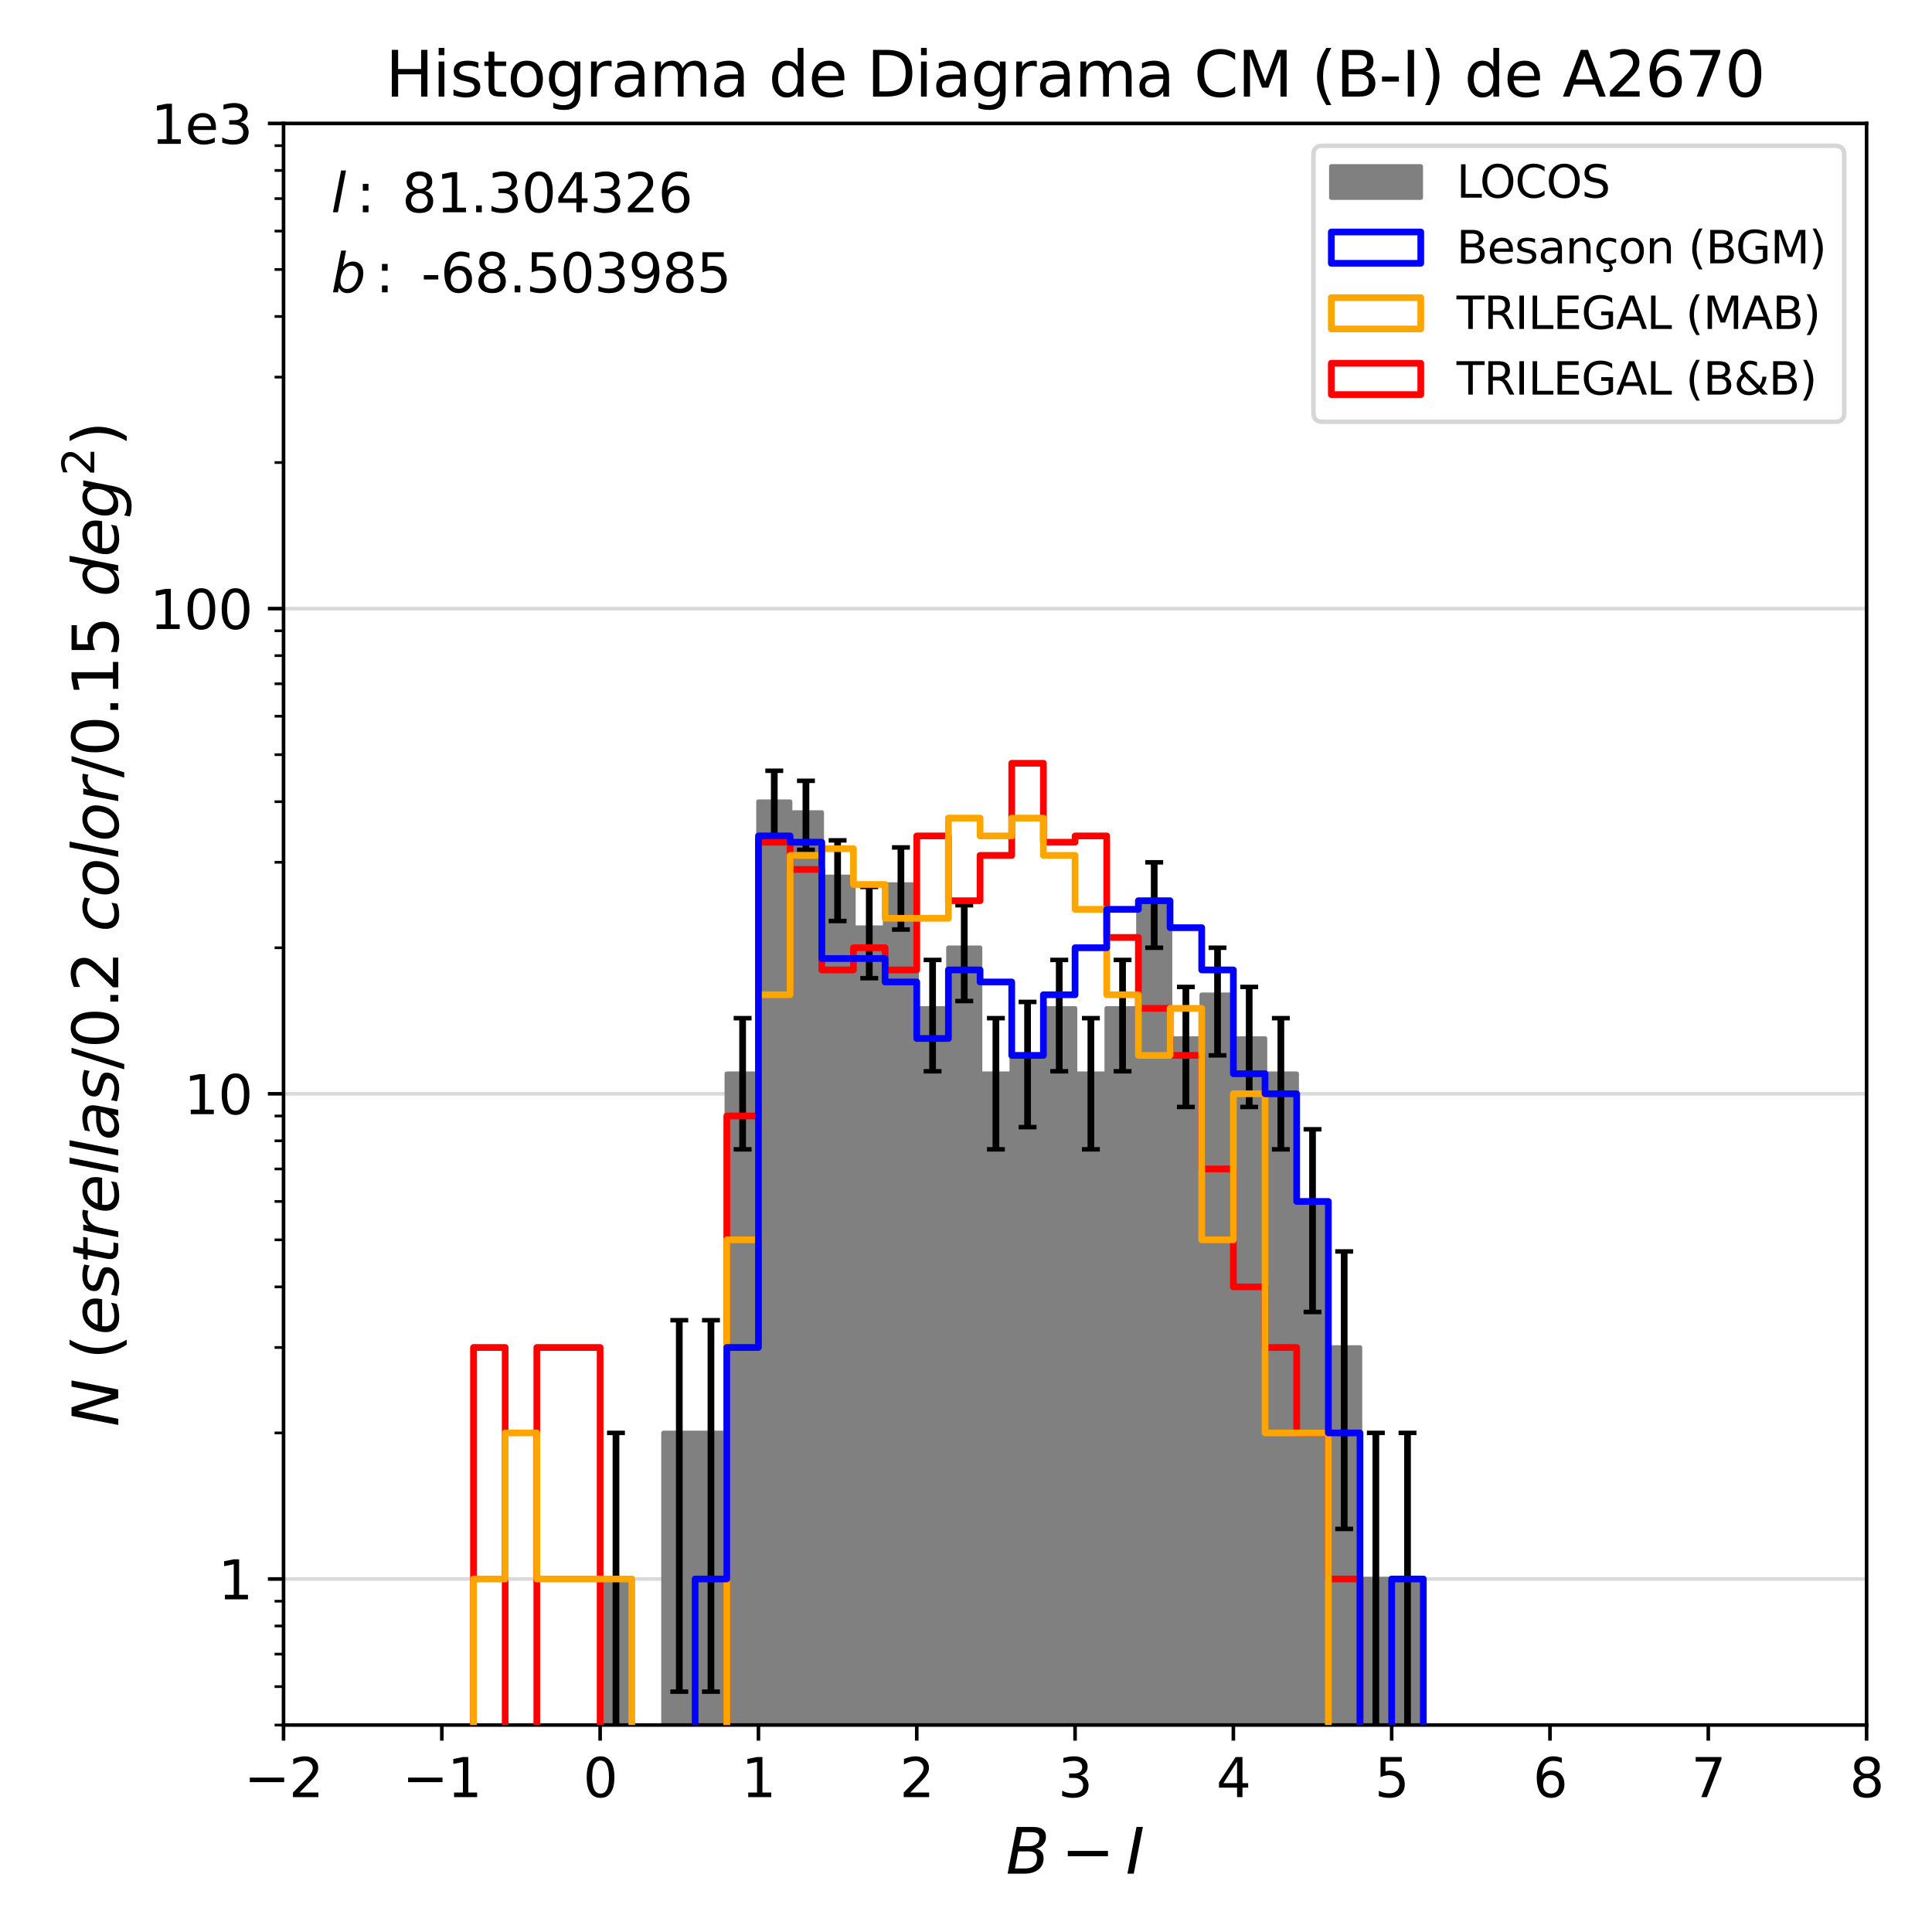<?xml version="1.0" encoding="utf-8" standalone="no"?>
<!DOCTYPE svg PUBLIC "-//W3C//DTD SVG 1.1//EN"
  "http://www.w3.org/Graphics/SVG/1.1/DTD/svg11.dtd">
<svg xmlns:xlink="http://www.w3.org/1999/xlink" width="432pt" height="432pt" viewBox="0 0 432 432" xmlns="http://www.w3.org/2000/svg" version="1.1">
 <defs>
  <style type="text/css">*{stroke-linejoin: round; stroke-linecap: butt}</style>
 </defs>
 <g id="figure_1">
  <g id="patch_1">
   <path d="M 0 432 
L 432 432 
L 432 0 
L 0 0 
z
" style="fill: #ffffff"/>
  </g>
  <g id="axes_1">
   <g id="patch_2">
    <path d="M 63.398 385.72 
L 417.375 385.72 
L 417.375 27.6 
L 63.398 27.6 
z
" style="fill: #ffffff"/>
   </g>
   <g id="patch_3">
    <path d="M -219.784 108840.413 
L -219.784 108840.413 
L -212.704 108840.413 
L -212.704 108840.413 
L -205.625 108840.413 
L -205.625 108840.413 
L -198.545 108840.413 
L -198.545 108840.413 
L -191.465 108840.413 
L -191.465 108840.413 
L -184.386 108840.413 
L -184.386 108840.413 
L -177.306 108840.413 
L -177.306 108840.413 
L -170.227 108840.413 
L -170.227 108840.413 
L -163.147 108840.413 
L -163.147 108840.413 
L -156.068 108840.413 
L -156.068 108840.413 
L -148.988 108840.413 
L -148.988 108840.413 
L -141.909 108840.413 
L -141.909 108840.413 
L -134.829 108840.413 
L -134.829 108840.413 
L -127.75 108840.413 
L -127.75 108840.413 
L -120.67 108840.413 
L -120.67 108840.413 
L -113.591 108840.413 
L -113.591 108840.413 
L -106.511 108840.413 
L -106.511 108840.413 
L -99.431 108840.413 
L -99.431 108840.413 
L -92.352 108840.413 
L -92.352 108840.413 
L -85.272 108840.413 
L -85.272 108840.413 
L -78.193 108840.413 
L -78.193 108840.413 
L -71.113 108840.413 
L -71.113 108840.413 
L -64.034 108840.413 
L -64.034 108840.413 
L -56.954 108840.413 
L -56.954 108840.413 
L -49.875 108840.413 
L -49.875 108840.413 
L -42.795 108840.413 
L -42.795 108840.413 
L -35.716 108840.413 
L -35.716 108840.413 
L -28.636 108840.413 
L -28.636 108840.413 
L -21.556 108840.413 
L -21.556 108840.413 
L -14.477 108840.413 
L -14.477 108840.413 
L -7.397 108840.413 
L -7.397 108840.413 
L -0.318 108840.413 
L -0.318 108840.413 
L 6.762 108840.413 
L 6.762 108840.413 
L 13.841 108840.413 
L 13.841 108840.413 
L 20.921 108840.413 
L 20.921 108840.413 
L 28 108840.413 
L 28 108840.413 
L 35.08 108840.413 
L 35.08 108840.413 
L 42.159 108840.413 
L 42.159 108840.413 
L 49.239 108840.413 
L 49.239 108840.413 
L 56.318 108840.413 
L 56.318 108840.413 
L 63.398 108840.413 
L 63.398 108840.413 
L 70.478 108840.413 
L 70.478 108840.413 
L 77.557 108840.413 
L 77.557 108840.413 
L 84.637 108840.413 
L 84.637 108840.413 
L 91.716 108840.413 
L 91.716 108840.413 
L 98.796 108840.413 
L 98.796 108840.413 
L 105.875 108840.413 
L 105.875 108840.413 
L 112.955 108840.413 
L 112.955 108840.413 
L 120.034 108840.413 
L 120.034 108840.413 
L 127.114 108840.413 
L 127.114 108840.413 
L 134.193 108840.413 
L 134.193 353.062 
L 141.273 353.062 
L 141.273 108840.413 
L 148.352 108840.413 
L 148.352 320.404 
L 155.432 320.404 
L 155.432 320.404 
L 162.512 320.404 
L 162.512 240.084 
L 169.591 240.084 
L 169.591 179.259 
L 176.671 179.259 
L 176.671 181.676 
L 183.75 181.676 
L 183.75 196.064 
L 190.83 196.064 
L 190.83 207.426 
L 197.909 207.426 
L 197.909 197.777 
L 204.989 197.777 
L 204.989 225.471 
L 212.068 225.471 
L 212.068 211.917 
L 219.148 211.917 
L 219.148 240.084 
L 226.227 240.084 
L 226.227 235.985 
L 233.307 235.985 
L 233.307 225.471 
L 240.387 225.471 
L 240.387 240.084 
L 247.466 240.084 
L 247.466 225.471 
L 254.546 225.471 
L 254.546 201.403 
L 261.625 201.403 
L 261.625 232.213 
L 268.705 232.213 
L 268.705 222.43 
L 275.784 222.43 
L 275.784 232.213 
L 282.864 232.213 
L 282.864 240.084 
L 289.943 240.084 
L 289.943 268.642 
L 297.023 268.642 
L 297.023 301.3 
L 304.102 301.3 
L 304.102 353.062 
L 311.182 353.062 
L 311.182 353.062 
L 318.261 353.062 
L 318.261 108840.413 
L 325.341 108840.413 
L 325.341 108840.413 
L 332.421 108840.413 
L 332.421 108840.413 
L 339.5 108840.413 
L 339.5 108840.413 
L 346.58 108840.413 
L 346.58 108840.413 
L 353.659 108840.413 
L 353.659 108840.413 
L 360.739 108840.413 
L 360.739 108840.413 
L 367.818 108840.413 
L 367.818 108840.413 
L 374.898 108840.413 
L 374.898 108840.413 
L 381.977 108840.413 
L 381.977 108840.413 
L 389.057 108840.413 
L 389.057 108840.413 
L 396.136 108840.413 
L 396.136 108840.413 
L 403.216 108840.413 
L 403.216 108840.413 
L 410.295 108840.413 
L 410.295 108840.413 
L 417.375 108840.413 
L 417.375 108840.413 
L 424.455 108840.413 
L 424.455 108840.413 
L 431.534 108840.413 
L 431.534 108840.413 
L 438.614 108840.413 
L 438.614 108840.413 
L 445.693 108840.413 
L 445.693 108840.413 
L 452.773 108840.413 
L 452.773 108840.413 
L 459.852 108840.413 
L 459.852 108840.413 
L 466.932 108840.413 
L 466.932 108840.413 
L 474.011 108840.413 
L 474.011 108840.413 
L 481.091 108840.413 
L 481.091 108840.413 
" clip-path="url(#pba8094e0df)" style="fill: #808080; stroke: #808080; stroke-linejoin: miter"/>
   </g>
   <g id="matplotlib.axis_1">
    <g id="xtick_1">
     <g id="line2d_1">
      <defs>
       <path id="m1f12b507bd" d="M 0 0 
L 0 3.5 
" style="stroke: #000000; stroke-width: 0.8"/>
      </defs>
      <g>
       <use xlink:href="#m1f12b507bd" x="63.398" y="385.72" style="stroke: #000000; stroke-width: 0.8"/>
      </g>
     </g>
     <g id="text_1">
      <!-- −2 -->
      <g transform="translate(54.553 401.838) scale(0.12 -0.12)">
       <defs>
        <path id="DejaVuSans-2212" d="M 678 2272 
L 4684 2272 
L 4684 1741 
L 678 1741 
L 678 2272 
z
" transform="scale(0.016)"/>
        <path id="DejaVuSans-32" d="M 1228 531 
L 3431 531 
L 3431 0 
L 469 0 
L 469 531 
Q 828 903 1448 1529 
Q 2069 2156 2228 2338 
Q 2531 2678 2651 2914 
Q 2772 3150 2772 3378 
Q 2772 3750 2511 3984 
Q 2250 4219 1831 4219 
Q 1534 4219 1204 4116 
Q 875 4013 500 3803 
L 500 4441 
Q 881 4594 1212 4672 
Q 1544 4750 1819 4750 
Q 2544 4750 2975 4387 
Q 3406 4025 3406 3419 
Q 3406 3131 3298 2873 
Q 3191 2616 2906 2266 
Q 2828 2175 2409 1742 
Q 1991 1309 1228 531 
z
" transform="scale(0.016)"/>
       </defs>
       <use xlink:href="#DejaVuSans-2212"/>
       <use xlink:href="#DejaVuSans-32" x="83.789"/>
      </g>
     </g>
    </g>
    <g id="xtick_2">
     <g id="line2d_2">
      <g>
       <use xlink:href="#m1f12b507bd" x="98.796" y="385.72" style="stroke: #000000; stroke-width: 0.8"/>
      </g>
     </g>
     <g id="text_2">
      <!-- −1 -->
      <g transform="translate(89.95 401.838) scale(0.12 -0.12)">
       <defs>
        <path id="DejaVuSans-31" d="M 794 531 
L 1825 531 
L 1825 4091 
L 703 3866 
L 703 4441 
L 1819 4666 
L 2450 4666 
L 2450 531 
L 3481 531 
L 3481 0 
L 794 0 
L 794 531 
z
" transform="scale(0.016)"/>
       </defs>
       <use xlink:href="#DejaVuSans-2212"/>
       <use xlink:href="#DejaVuSans-31" x="83.789"/>
      </g>
     </g>
    </g>
    <g id="xtick_3">
     <g id="line2d_3">
      <g>
       <use xlink:href="#m1f12b507bd" x="134.193" y="385.72" style="stroke: #000000; stroke-width: 0.8"/>
      </g>
     </g>
     <g id="text_3">
      <!-- 0 -->
      <g transform="translate(130.376 401.838) scale(0.12 -0.12)">
       <defs>
        <path id="DejaVuSans-30" d="M 2034 4250 
Q 1547 4250 1301 3770 
Q 1056 3291 1056 2328 
Q 1056 1369 1301 889 
Q 1547 409 2034 409 
Q 2525 409 2770 889 
Q 3016 1369 3016 2328 
Q 3016 3291 2770 3770 
Q 2525 4250 2034 4250 
z
M 2034 4750 
Q 2819 4750 3233 4129 
Q 3647 3509 3647 2328 
Q 3647 1150 3233 529 
Q 2819 -91 2034 -91 
Q 1250 -91 836 529 
Q 422 1150 422 2328 
Q 422 3509 836 4129 
Q 1250 4750 2034 4750 
z
" transform="scale(0.016)"/>
       </defs>
       <use xlink:href="#DejaVuSans-30"/>
      </g>
     </g>
    </g>
    <g id="xtick_4">
     <g id="line2d_4">
      <g>
       <use xlink:href="#m1f12b507bd" x="169.591" y="385.72" style="stroke: #000000; stroke-width: 0.8"/>
      </g>
     </g>
     <g id="text_4">
      <!-- 1 -->
      <g transform="translate(165.774 401.838) scale(0.12 -0.12)">
       <use xlink:href="#DejaVuSans-31"/>
      </g>
     </g>
    </g>
    <g id="xtick_5">
     <g id="line2d_5">
      <g>
       <use xlink:href="#m1f12b507bd" x="204.989" y="385.72" style="stroke: #000000; stroke-width: 0.8"/>
      </g>
     </g>
     <g id="text_5">
      <!-- 2 -->
      <g transform="translate(201.171 401.838) scale(0.12 -0.12)">
       <use xlink:href="#DejaVuSans-32"/>
      </g>
     </g>
    </g>
    <g id="xtick_6">
     <g id="line2d_6">
      <g>
       <use xlink:href="#m1f12b507bd" x="240.387" y="385.72" style="stroke: #000000; stroke-width: 0.8"/>
      </g>
     </g>
     <g id="text_6">
      <!-- 3 -->
      <g transform="translate(236.569 401.838) scale(0.12 -0.12)">
       <defs>
        <path id="DejaVuSans-33" d="M 2597 2516 
Q 3050 2419 3304 2112 
Q 3559 1806 3559 1356 
Q 3559 666 3084 287 
Q 2609 -91 1734 -91 
Q 1441 -91 1130 -33 
Q 819 25 488 141 
L 488 750 
Q 750 597 1062 519 
Q 1375 441 1716 441 
Q 2309 441 2620 675 
Q 2931 909 2931 1356 
Q 2931 1769 2642 2001 
Q 2353 2234 1838 2234 
L 1294 2234 
L 1294 2753 
L 1863 2753 
Q 2328 2753 2575 2939 
Q 2822 3125 2822 3475 
Q 2822 3834 2567 4026 
Q 2313 4219 1838 4219 
Q 1578 4219 1281 4162 
Q 984 4106 628 3988 
L 628 4550 
Q 988 4650 1302 4700 
Q 1616 4750 1894 4750 
Q 2613 4750 3031 4423 
Q 3450 4097 3450 3541 
Q 3450 3153 3228 2886 
Q 3006 2619 2597 2516 
z
" transform="scale(0.016)"/>
       </defs>
       <use xlink:href="#DejaVuSans-33"/>
      </g>
     </g>
    </g>
    <g id="xtick_7">
     <g id="line2d_7">
      <g>
       <use xlink:href="#m1f12b507bd" x="275.784" y="385.72" style="stroke: #000000; stroke-width: 0.8"/>
      </g>
     </g>
     <g id="text_7">
      <!-- 4 -->
      <g transform="translate(271.967 401.838) scale(0.12 -0.12)">
       <defs>
        <path id="DejaVuSans-34" d="M 2419 4116 
L 825 1625 
L 2419 1625 
L 2419 4116 
z
M 2253 4666 
L 3047 4666 
L 3047 1625 
L 3713 1625 
L 3713 1100 
L 3047 1100 
L 3047 0 
L 2419 0 
L 2419 1100 
L 313 1100 
L 313 1709 
L 2253 4666 
z
" transform="scale(0.016)"/>
       </defs>
       <use xlink:href="#DejaVuSans-34"/>
      </g>
     </g>
    </g>
    <g id="xtick_8">
     <g id="line2d_8">
      <g>
       <use xlink:href="#m1f12b507bd" x="311.182" y="385.72" style="stroke: #000000; stroke-width: 0.8"/>
      </g>
     </g>
     <g id="text_8">
      <!-- 5 -->
      <g transform="translate(307.364 401.838) scale(0.12 -0.12)">
       <defs>
        <path id="DejaVuSans-35" d="M 691 4666 
L 3169 4666 
L 3169 4134 
L 1269 4134 
L 1269 2991 
Q 1406 3038 1543 3061 
Q 1681 3084 1819 3084 
Q 2600 3084 3056 2656 
Q 3513 2228 3513 1497 
Q 3513 744 3044 326 
Q 2575 -91 1722 -91 
Q 1428 -91 1123 -41 
Q 819 9 494 109 
L 494 744 
Q 775 591 1075 516 
Q 1375 441 1709 441 
Q 2250 441 2565 725 
Q 2881 1009 2881 1497 
Q 2881 1984 2565 2268 
Q 2250 2553 1709 2553 
Q 1456 2553 1204 2497 
Q 953 2441 691 2322 
L 691 4666 
z
" transform="scale(0.016)"/>
       </defs>
       <use xlink:href="#DejaVuSans-35"/>
      </g>
     </g>
    </g>
    <g id="xtick_9">
     <g id="line2d_9">
      <g>
       <use xlink:href="#m1f12b507bd" x="346.58" y="385.72" style="stroke: #000000; stroke-width: 0.8"/>
      </g>
     </g>
     <g id="text_9">
      <!-- 6 -->
      <g transform="translate(342.762 401.838) scale(0.12 -0.12)">
       <defs>
        <path id="DejaVuSans-36" d="M 2113 2584 
Q 1688 2584 1439 2293 
Q 1191 2003 1191 1497 
Q 1191 994 1439 701 
Q 1688 409 2113 409 
Q 2538 409 2786 701 
Q 3034 994 3034 1497 
Q 3034 2003 2786 2293 
Q 2538 2584 2113 2584 
z
M 3366 4563 
L 3366 3988 
Q 3128 4100 2886 4159 
Q 2644 4219 2406 4219 
Q 1781 4219 1451 3797 
Q 1122 3375 1075 2522 
Q 1259 2794 1537 2939 
Q 1816 3084 2150 3084 
Q 2853 3084 3261 2657 
Q 3669 2231 3669 1497 
Q 3669 778 3244 343 
Q 2819 -91 2113 -91 
Q 1303 -91 875 529 
Q 447 1150 447 2328 
Q 447 3434 972 4092 
Q 1497 4750 2381 4750 
Q 2619 4750 2861 4703 
Q 3103 4656 3366 4563 
z
" transform="scale(0.016)"/>
       </defs>
       <use xlink:href="#DejaVuSans-36"/>
      </g>
     </g>
    </g>
    <g id="xtick_10">
     <g id="line2d_10">
      <g>
       <use xlink:href="#m1f12b507bd" x="381.977" y="385.72" style="stroke: #000000; stroke-width: 0.8"/>
      </g>
     </g>
     <g id="text_10">
      <!-- 7 -->
      <g transform="translate(378.16 401.838) scale(0.12 -0.12)">
       <defs>
        <path id="DejaVuSans-37" d="M 525 4666 
L 3525 4666 
L 3525 4397 
L 1831 0 
L 1172 0 
L 2766 4134 
L 525 4134 
L 525 4666 
z
" transform="scale(0.016)"/>
       </defs>
       <use xlink:href="#DejaVuSans-37"/>
      </g>
     </g>
    </g>
    <g id="xtick_11">
     <g id="line2d_11">
      <g>
       <use xlink:href="#m1f12b507bd" x="417.375" y="385.72" style="stroke: #000000; stroke-width: 0.8"/>
      </g>
     </g>
     <g id="text_11">
      <!-- 8 -->
      <g transform="translate(413.558 401.838) scale(0.12 -0.12)">
       <defs>
        <path id="DejaVuSans-38" d="M 2034 2216 
Q 1584 2216 1326 1975 
Q 1069 1734 1069 1313 
Q 1069 891 1326 650 
Q 1584 409 2034 409 
Q 2484 409 2743 651 
Q 3003 894 3003 1313 
Q 3003 1734 2745 1975 
Q 2488 2216 2034 2216 
z
M 1403 2484 
Q 997 2584 770 2862 
Q 544 3141 544 3541 
Q 544 4100 942 4425 
Q 1341 4750 2034 4750 
Q 2731 4750 3128 4425 
Q 3525 4100 3525 3541 
Q 3525 3141 3298 2862 
Q 3072 2584 2669 2484 
Q 3125 2378 3379 2068 
Q 3634 1759 3634 1313 
Q 3634 634 3220 271 
Q 2806 -91 2034 -91 
Q 1263 -91 848 271 
Q 434 634 434 1313 
Q 434 1759 690 2068 
Q 947 2378 1403 2484 
z
M 1172 3481 
Q 1172 3119 1398 2916 
Q 1625 2713 2034 2713 
Q 2441 2713 2670 2916 
Q 2900 3119 2900 3481 
Q 2900 3844 2670 4047 
Q 2441 4250 2034 4250 
Q 1625 4250 1398 4047 
Q 1172 3844 1172 3481 
z
" transform="scale(0.016)"/>
       </defs>
       <use xlink:href="#DejaVuSans-38"/>
      </g>
     </g>
    </g>
    <g id="text_12">
     <!-- $B-I$ -->
     <g transform="translate(224.917 418.972) scale(0.14 -0.14)">
      <defs>
       <path id="DejaVuSans-Oblique-42" d="M 1081 4666 
L 2694 4666 
Q 3350 4666 3675 4422 
Q 4000 4178 4000 3688 
Q 4000 3238 3720 2911 
Q 3441 2584 2988 2516 
Q 3375 2428 3569 2181 
Q 3763 1934 3763 1522 
Q 3763 819 3242 409 
Q 2722 0 1819 0 
L 172 0 
L 1081 4666 
z
M 1234 2228 
L 903 519 
L 1919 519 
Q 2491 519 2800 781 
Q 3109 1044 3109 1522 
Q 3109 1891 2904 2059 
Q 2700 2228 2247 2228 
L 1234 2228 
z
M 1606 4147 
L 1331 2741 
L 2272 2741 
Q 2775 2741 3058 2959 
Q 3341 3178 3341 3566 
Q 3341 3869 3150 4008 
Q 2959 4147 2541 4147 
L 1606 4147 
z
" transform="scale(0.016)"/>
       <path id="DejaVuSans-Oblique-49" d="M 1081 4666 
L 1716 4666 
L 806 0 
L 172 0 
L 1081 4666 
z
" transform="scale(0.016)"/>
      </defs>
      <use xlink:href="#DejaVuSans-Oblique-42" transform="translate(0 0.094)"/>
      <use xlink:href="#DejaVuSans-2212" transform="translate(88.086 0.094)"/>
      <use xlink:href="#DejaVuSans-Oblique-49" transform="translate(191.357 0.094)"/>
     </g>
    </g>
   </g>
   <g id="matplotlib.axis_2">
    <g id="ytick_1">
     <g id="line2d_12">
      <path d="M 63.398 353.062 
L 417.375 353.062 
" clip-path="url(#pba8094e0df)" style="fill: none; stroke: #808080; stroke-opacity: 0.3; stroke-width: 0.8; stroke-linecap: square"/>
     </g>
     <g id="line2d_13">
      <defs>
       <path id="m234e9f6288" d="M 0 0 
L -3.5 0 
" style="stroke: #000000; stroke-width: 0.8"/>
      </defs>
      <g>
       <use xlink:href="#m234e9f6288" x="63.398" y="353.062" style="stroke: #000000; stroke-width: 0.8"/>
      </g>
     </g>
     <g id="text_13">
      <!-- 1 -->
      <g transform="translate(48.763 357.621) scale(0.12 -0.12)">
       <use xlink:href="#DejaVuSans-31"/>
      </g>
     </g>
    </g>
    <g id="ytick_2">
     <g id="line2d_14">
      <path d="M 63.398 244.575 
L 417.375 244.575 
" clip-path="url(#pba8094e0df)" style="fill: none; stroke: #808080; stroke-opacity: 0.3; stroke-width: 0.8; stroke-linecap: square"/>
     </g>
     <g id="line2d_15">
      <g>
       <use xlink:href="#m234e9f6288" x="63.398" y="244.575" style="stroke: #000000; stroke-width: 0.8"/>
      </g>
     </g>
     <g id="text_14">
      <!-- 10 -->
      <g transform="translate(41.128 249.134) scale(0.12 -0.12)">
       <use xlink:href="#DejaVuSans-31"/>
       <use xlink:href="#DejaVuSans-30" x="63.623"/>
      </g>
     </g>
    </g>
    <g id="ytick_3">
     <g id="line2d_16">
      <path d="M 63.398 136.087 
L 417.375 136.087 
" clip-path="url(#pba8094e0df)" style="fill: none; stroke: #808080; stroke-opacity: 0.3; stroke-width: 0.8; stroke-linecap: square"/>
     </g>
     <g id="line2d_17">
      <g>
       <use xlink:href="#m234e9f6288" x="63.398" y="136.087" style="stroke: #000000; stroke-width: 0.8"/>
      </g>
     </g>
     <g id="text_15">
      <!-- 100 -->
      <g transform="translate(33.493 140.646) scale(0.12 -0.12)">
       <use xlink:href="#DejaVuSans-31"/>
       <use xlink:href="#DejaVuSans-30" x="63.623"/>
       <use xlink:href="#DejaVuSans-30" x="127.246"/>
      </g>
     </g>
    </g>
    <g id="ytick_4">
     <g id="line2d_18">
      <path d="M 63.398 27.6 
L 417.375 27.6 
" clip-path="url(#pba8094e0df)" style="fill: none; stroke: #808080; stroke-opacity: 0.3; stroke-width: 0.8; stroke-linecap: square"/>
     </g>
     <g id="line2d_19">
      <g>
       <use xlink:href="#m234e9f6288" x="63.398" y="27.6" style="stroke: #000000; stroke-width: 0.8"/>
      </g>
     </g>
     <g id="text_16">
      <!-- 1e3 -->
      <g transform="translate(33.744 32.159) scale(0.12 -0.12)">
       <defs>
        <path id="DejaVuSans-65" d="M 3597 1894 
L 3597 1613 
L 953 1613 
Q 991 1019 1311 708 
Q 1631 397 2203 397 
Q 2534 397 2845 478 
Q 3156 559 3463 722 
L 3463 178 
Q 3153 47 2828 -22 
Q 2503 -91 2169 -91 
Q 1331 -91 842 396 
Q 353 884 353 1716 
Q 353 2575 817 3079 
Q 1281 3584 2069 3584 
Q 2775 3584 3186 3129 
Q 3597 2675 3597 1894 
z
M 3022 2063 
Q 3016 2534 2758 2815 
Q 2500 3097 2075 3097 
Q 1594 3097 1305 2825 
Q 1016 2553 972 2059 
L 3022 2063 
z
" transform="scale(0.016)"/>
       </defs>
       <use xlink:href="#DejaVuSans-31"/>
       <use xlink:href="#DejaVuSans-65" x="63.623"/>
       <use xlink:href="#DejaVuSans-33" x="125.146"/>
      </g>
     </g>
    </g>
    <g id="ytick_5">
     <g id="line2d_20">
      <defs>
       <path id="mddaef90fab" d="M 0 0 
L -2 0 
" style="stroke: #000000; stroke-width: 0.6"/>
      </defs>
      <g>
       <use xlink:href="#mddaef90fab" x="63.398" y="385.72" style="stroke: #000000; stroke-width: 0.6"/>
      </g>
     </g>
    </g>
    <g id="ytick_6">
     <g id="line2d_21">
      <g>
       <use xlink:href="#mddaef90fab" x="63.398" y="377.13" style="stroke: #000000; stroke-width: 0.6"/>
      </g>
     </g>
    </g>
    <g id="ytick_7">
     <g id="line2d_22">
      <g>
       <use xlink:href="#mddaef90fab" x="63.398" y="369.867" style="stroke: #000000; stroke-width: 0.6"/>
      </g>
     </g>
    </g>
    <g id="ytick_8">
     <g id="line2d_23">
      <g>
       <use xlink:href="#mddaef90fab" x="63.398" y="363.576" style="stroke: #000000; stroke-width: 0.6"/>
      </g>
     </g>
    </g>
    <g id="ytick_9">
     <g id="line2d_24">
      <g>
       <use xlink:href="#mddaef90fab" x="63.398" y="358.026" style="stroke: #000000; stroke-width: 0.6"/>
      </g>
     </g>
    </g>
    <g id="ytick_10">
     <g id="line2d_25">
      <g>
       <use xlink:href="#mddaef90fab" x="63.398" y="320.404" style="stroke: #000000; stroke-width: 0.6"/>
      </g>
     </g>
    </g>
    <g id="ytick_11">
     <g id="line2d_26">
      <g>
       <use xlink:href="#mddaef90fab" x="63.398" y="301.3" style="stroke: #000000; stroke-width: 0.6"/>
      </g>
     </g>
    </g>
    <g id="ytick_12">
     <g id="line2d_27">
      <g>
       <use xlink:href="#mddaef90fab" x="63.398" y="287.746" style="stroke: #000000; stroke-width: 0.6"/>
      </g>
     </g>
    </g>
    <g id="ytick_13">
     <g id="line2d_28">
      <g>
       <use xlink:href="#mddaef90fab" x="63.398" y="277.233" style="stroke: #000000; stroke-width: 0.6"/>
      </g>
     </g>
    </g>
    <g id="ytick_14">
     <g id="line2d_29">
      <g>
       <use xlink:href="#mddaef90fab" x="63.398" y="268.642" style="stroke: #000000; stroke-width: 0.6"/>
      </g>
     </g>
    </g>
    <g id="ytick_15">
     <g id="line2d_30">
      <g>
       <use xlink:href="#mddaef90fab" x="63.398" y="261.38" style="stroke: #000000; stroke-width: 0.6"/>
      </g>
     </g>
    </g>
    <g id="ytick_16">
     <g id="line2d_31">
      <g>
       <use xlink:href="#mddaef90fab" x="63.398" y="255.088" style="stroke: #000000; stroke-width: 0.6"/>
      </g>
     </g>
    </g>
    <g id="ytick_17">
     <g id="line2d_32">
      <g>
       <use xlink:href="#mddaef90fab" x="63.398" y="249.539" style="stroke: #000000; stroke-width: 0.6"/>
      </g>
     </g>
    </g>
    <g id="ytick_18">
     <g id="line2d_33">
      <g>
       <use xlink:href="#mddaef90fab" x="63.398" y="211.917" style="stroke: #000000; stroke-width: 0.6"/>
      </g>
     </g>
    </g>
    <g id="ytick_19">
     <g id="line2d_34">
      <g>
       <use xlink:href="#mddaef90fab" x="63.398" y="192.813" style="stroke: #000000; stroke-width: 0.6"/>
      </g>
     </g>
    </g>
    <g id="ytick_20">
     <g id="line2d_35">
      <g>
       <use xlink:href="#mddaef90fab" x="63.398" y="179.259" style="stroke: #000000; stroke-width: 0.6"/>
      </g>
     </g>
    </g>
    <g id="ytick_21">
     <g id="line2d_36">
      <g>
       <use xlink:href="#mddaef90fab" x="63.398" y="168.745" style="stroke: #000000; stroke-width: 0.6"/>
      </g>
     </g>
    </g>
    <g id="ytick_22">
     <g id="line2d_37">
      <g>
       <use xlink:href="#mddaef90fab" x="63.398" y="160.155" style="stroke: #000000; stroke-width: 0.6"/>
      </g>
     </g>
    </g>
    <g id="ytick_23">
     <g id="line2d_38">
      <g>
       <use xlink:href="#mddaef90fab" x="63.398" y="152.892" style="stroke: #000000; stroke-width: 0.6"/>
      </g>
     </g>
    </g>
    <g id="ytick_24">
     <g id="line2d_39">
      <g>
       <use xlink:href="#mddaef90fab" x="63.398" y="146.601" style="stroke: #000000; stroke-width: 0.6"/>
      </g>
     </g>
    </g>
    <g id="ytick_25">
     <g id="line2d_40">
      <g>
       <use xlink:href="#mddaef90fab" x="63.398" y="141.051" style="stroke: #000000; stroke-width: 0.6"/>
      </g>
     </g>
    </g>
    <g id="ytick_26">
     <g id="line2d_41">
      <g>
       <use xlink:href="#mddaef90fab" x="63.398" y="103.429" style="stroke: #000000; stroke-width: 0.6"/>
      </g>
     </g>
    </g>
    <g id="ytick_27">
     <g id="line2d_42">
      <g>
       <use xlink:href="#mddaef90fab" x="63.398" y="84.326" style="stroke: #000000; stroke-width: 0.6"/>
      </g>
     </g>
    </g>
    <g id="ytick_28">
     <g id="line2d_43">
      <g>
       <use xlink:href="#mddaef90fab" x="63.398" y="70.771" style="stroke: #000000; stroke-width: 0.6"/>
      </g>
     </g>
    </g>
    <g id="ytick_29">
     <g id="line2d_44">
      <g>
       <use xlink:href="#mddaef90fab" x="63.398" y="60.258" style="stroke: #000000; stroke-width: 0.6"/>
      </g>
     </g>
    </g>
    <g id="ytick_30">
     <g id="line2d_45">
      <g>
       <use xlink:href="#mddaef90fab" x="63.398" y="51.668" style="stroke: #000000; stroke-width: 0.6"/>
      </g>
     </g>
    </g>
    <g id="ytick_31">
     <g id="line2d_46">
      <g>
       <use xlink:href="#mddaef90fab" x="63.398" y="44.405" style="stroke: #000000; stroke-width: 0.6"/>
      </g>
     </g>
    </g>
    <g id="ytick_32">
     <g id="line2d_47">
      <g>
       <use xlink:href="#mddaef90fab" x="63.398" y="38.114" style="stroke: #000000; stroke-width: 0.6"/>
      </g>
     </g>
    </g>
    <g id="ytick_33">
     <g id="line2d_48">
      <g>
       <use xlink:href="#mddaef90fab" x="63.398" y="32.564" style="stroke: #000000; stroke-width: 0.6"/>
      </g>
     </g>
    </g>
    <g id="text_17">
     <!-- $N\ (estrellas/0.2\ color/0.15\ deg^{2}$) -->
     <g transform="translate(26.553 319.01) rotate(-90) scale(0.14 -0.14)">
      <defs>
       <path id="DejaVuSans-Oblique-4e" d="M 1081 4666 
L 1931 4666 
L 3219 666 
L 4000 4666 
L 4616 4666 
L 3706 0 
L 2853 0 
L 1569 4025 
L 788 0 
L 172 0 
L 1081 4666 
z
" transform="scale(0.016)"/>
       <path id="DejaVuSans-28" d="M 1984 4856 
Q 1566 4138 1362 3434 
Q 1159 2731 1159 2009 
Q 1159 1288 1364 580 
Q 1569 -128 1984 -844 
L 1484 -844 
Q 1016 -109 783 600 
Q 550 1309 550 2009 
Q 550 2706 781 3412 
Q 1013 4119 1484 4856 
L 1984 4856 
z
" transform="scale(0.016)"/>
       <path id="DejaVuSans-Oblique-65" d="M 3078 2063 
Q 3088 2113 3092 2166 
Q 3097 2219 3097 2272 
Q 3097 2653 2873 2875 
Q 2650 3097 2266 3097 
Q 1838 3097 1509 2826 
Q 1181 2556 1013 2059 
L 3078 2063 
z
M 3578 1613 
L 903 1613 
Q 884 1494 878 1425 
Q 872 1356 872 1306 
Q 872 872 1139 634 
Q 1406 397 1894 397 
Q 2269 397 2603 481 
Q 2938 566 3225 728 
L 3116 159 
Q 2806 34 2476 -28 
Q 2147 -91 1806 -91 
Q 1078 -91 686 257 
Q 294 606 294 1247 
Q 294 1794 489 2264 
Q 684 2734 1063 3103 
Q 1306 3334 1642 3459 
Q 1978 3584 2356 3584 
Q 2950 3584 3301 3228 
Q 3653 2872 3653 2272 
Q 3653 2128 3634 1964 
Q 3616 1800 3578 1613 
z
" transform="scale(0.016)"/>
       <path id="DejaVuSans-Oblique-73" d="M 3200 3397 
L 3091 2853 
Q 2863 2978 2609 3040 
Q 2356 3103 2088 3103 
Q 1634 3103 1373 2948 
Q 1113 2794 1113 2528 
Q 1113 2219 1719 2053 
Q 1766 2041 1788 2034 
L 1972 1978 
Q 2547 1819 2739 1644 
Q 2931 1469 2931 1166 
Q 2931 609 2489 259 
Q 2047 -91 1331 -91 
Q 1053 -91 747 -37 
Q 441 16 72 128 
L 184 722 
Q 500 559 806 475 
Q 1113 391 1394 391 
Q 1816 391 2080 572 
Q 2344 753 2344 1031 
Q 2344 1331 1650 1516 
L 1591 1531 
L 1394 1581 
Q 956 1697 753 1886 
Q 550 2075 550 2369 
Q 550 2928 970 3256 
Q 1391 3584 2113 3584 
Q 2397 3584 2667 3537 
Q 2938 3491 3200 3397 
z
" transform="scale(0.016)"/>
       <path id="DejaVuSans-Oblique-74" d="M 2706 3500 
L 2619 3053 
L 1472 3053 
L 1100 1153 
Q 1081 1047 1072 975 
Q 1063 903 1063 863 
Q 1063 663 1183 572 
Q 1303 481 1569 481 
L 2150 481 
L 2053 0 
L 1503 0 
Q 991 0 739 200 
Q 488 400 488 806 
Q 488 878 497 964 
Q 506 1050 525 1153 
L 897 3053 
L 409 3053 
L 500 3500 
L 978 3500 
L 1172 4494 
L 1747 4494 
L 1556 3500 
L 2706 3500 
z
" transform="scale(0.016)"/>
       <path id="DejaVuSans-Oblique-72" d="M 2853 2969 
Q 2766 3016 2653 3041 
Q 2541 3066 2413 3066 
Q 1953 3066 1609 2717 
Q 1266 2369 1153 1784 
L 800 0 
L 225 0 
L 909 3500 
L 1484 3500 
L 1375 2956 
Q 1603 3259 1920 3421 
Q 2238 3584 2597 3584 
Q 2691 3584 2781 3573 
Q 2872 3563 2963 3538 
L 2853 2969 
z
" transform="scale(0.016)"/>
       <path id="DejaVuSans-Oblique-6c" d="M 1172 4863 
L 1747 4863 
L 800 0 
L 225 0 
L 1172 4863 
z
" transform="scale(0.016)"/>
       <path id="DejaVuSans-Oblique-61" d="M 3438 1997 
L 3047 0 
L 2472 0 
L 2578 531 
Q 2325 219 2001 64 
Q 1678 -91 1281 -91 
Q 834 -91 548 182 
Q 263 456 263 884 
Q 263 1497 752 1853 
Q 1241 2209 2100 2209 
L 2900 2209 
L 2931 2363 
Q 2938 2388 2941 2417 
Q 2944 2447 2944 2509 
Q 2944 2788 2717 2942 
Q 2491 3097 2081 3097 
Q 1800 3097 1504 3025 
Q 1209 2953 897 2809 
L 997 3341 
Q 1322 3463 1633 3523 
Q 1944 3584 2234 3584 
Q 2853 3584 3176 3315 
Q 3500 3047 3500 2534 
Q 3500 2431 3484 2292 
Q 3469 2153 3438 1997 
z
M 2816 1759 
L 2241 1759 
Q 1534 1759 1195 1570 
Q 856 1381 856 984 
Q 856 709 1029 553 
Q 1203 397 1509 397 
Q 1978 397 2328 733 
Q 2678 1069 2791 1631 
L 2816 1759 
z
" transform="scale(0.016)"/>
       <path id="DejaVuSans-2f" d="M 1625 4666 
L 2156 4666 
L 531 -594 
L 0 -594 
L 1625 4666 
z
" transform="scale(0.016)"/>
       <path id="DejaVuSans-2e" d="M 684 794 
L 1344 794 
L 1344 0 
L 684 0 
L 684 794 
z
" transform="scale(0.016)"/>
       <path id="DejaVuSans-Oblique-63" d="M 3431 3366 
L 3316 2797 
Q 3109 2947 2876 3022 
Q 2644 3097 2394 3097 
Q 2119 3097 1870 3000 
Q 1622 2903 1453 2725 
Q 1184 2453 1037 2087 
Q 891 1722 891 1331 
Q 891 859 1127 628 
Q 1363 397 1844 397 
Q 2081 397 2348 469 
Q 2616 541 2906 684 
L 2797 116 
Q 2547 13 2283 -39 
Q 2019 -91 1741 -91 
Q 1044 -91 669 257 
Q 294 606 294 1253 
Q 294 1797 489 2255 
Q 684 2713 1069 3078 
Q 1331 3328 1684 3456 
Q 2038 3584 2456 3584 
Q 2700 3584 2940 3529 
Q 3181 3475 3431 3366 
z
" transform="scale(0.016)"/>
       <path id="DejaVuSans-Oblique-6f" d="M 1625 -91 
Q 1009 -91 651 289 
Q 294 669 294 1325 
Q 294 1706 417 2101 
Q 541 2497 738 2766 
Q 1047 3184 1428 3384 
Q 1809 3584 2291 3584 
Q 2888 3584 3255 3212 
Q 3622 2841 3622 2241 
Q 3622 1825 3500 1412 
Q 3378 1000 3181 728 
Q 2875 309 2494 109 
Q 2113 -91 1625 -91 
z
M 891 1344 
Q 891 869 1089 633 
Q 1288 397 1691 397 
Q 2269 397 2648 901 
Q 3028 1406 3028 2181 
Q 3028 2634 2825 2865 
Q 2622 3097 2228 3097 
Q 1903 3097 1650 2945 
Q 1397 2794 1197 2484 
Q 1050 2253 970 1956 
Q 891 1659 891 1344 
z
" transform="scale(0.016)"/>
       <path id="DejaVuSans-Oblique-64" d="M 2675 525 
Q 2444 222 2128 65 
Q 1813 -91 1428 -91 
Q 903 -91 598 267 
Q 294 625 294 1247 
Q 294 1766 478 2236 
Q 663 2706 1013 3078 
Q 1244 3325 1534 3454 
Q 1825 3584 2144 3584 
Q 2481 3584 2739 3421 
Q 2997 3259 3138 2956 
L 3513 4863 
L 4091 4863 
L 3144 0 
L 2566 0 
L 2675 525 
z
M 891 1350 
Q 891 897 1095 644 
Q 1300 391 1663 391 
Q 1931 391 2161 520 
Q 2391 650 2566 903 
Q 2750 1166 2856 1509 
Q 2963 1853 2963 2188 
Q 2963 2622 2758 2865 
Q 2553 3109 2194 3109 
Q 1922 3109 1687 2981 
Q 1453 2853 1288 2613 
Q 1106 2353 998 2009 
Q 891 1666 891 1350 
z
" transform="scale(0.016)"/>
       <path id="DejaVuSans-Oblique-67" d="M 3816 3500 
L 3219 434 
Q 3047 -456 2561 -893 
Q 2075 -1331 1253 -1331 
Q 950 -1331 690 -1286 
Q 431 -1241 206 -1147 
L 313 -588 
Q 525 -725 762 -790 
Q 1000 -856 1269 -856 
Q 1816 -856 2167 -557 
Q 2519 -259 2631 300 
L 2681 563 
Q 2441 288 2122 144 
Q 1803 0 1434 0 
Q 903 0 598 351 
Q 294 703 294 1319 
Q 294 1803 478 2267 
Q 663 2731 997 3091 
Q 1219 3328 1514 3456 
Q 1809 3584 2131 3584 
Q 2484 3584 2746 3420 
Q 3009 3256 3138 2956 
L 3238 3500 
L 3816 3500 
z
M 2950 2216 
Q 2950 2641 2750 2872 
Q 2550 3103 2181 3103 
Q 1953 3103 1747 3012 
Q 1541 2922 1394 2759 
Q 1156 2491 1023 2127 
Q 891 1763 891 1375 
Q 891 944 1092 712 
Q 1294 481 1672 481 
Q 2219 481 2584 976 
Q 2950 1472 2950 2216 
z
" transform="scale(0.016)"/>
       <path id="DejaVuSans-29" d="M 513 4856 
L 1013 4856 
Q 1481 4119 1714 3412 
Q 1947 2706 1947 2009 
Q 1947 1309 1714 600 
Q 1481 -109 1013 -844 
L 513 -844 
Q 928 -128 1133 580 
Q 1338 1288 1338 2009 
Q 1338 2731 1133 3434 
Q 928 4138 513 4856 
z
" transform="scale(0.016)"/>
      </defs>
      <use xlink:href="#DejaVuSans-Oblique-4e" transform="translate(0 0.766)"/>
      <use xlink:href="#DejaVuSans-28" transform="translate(107.275 0.766)"/>
      <use xlink:href="#DejaVuSans-Oblique-65" transform="translate(146.289 0.766)"/>
      <use xlink:href="#DejaVuSans-Oblique-73" transform="translate(207.812 0.766)"/>
      <use xlink:href="#DejaVuSans-Oblique-74" transform="translate(259.912 0.766)"/>
      <use xlink:href="#DejaVuSans-Oblique-72" transform="translate(299.121 0.766)"/>
      <use xlink:href="#DejaVuSans-Oblique-65" transform="translate(340.234 0.766)"/>
      <use xlink:href="#DejaVuSans-Oblique-6c" transform="translate(401.757 0.766)"/>
      <use xlink:href="#DejaVuSans-Oblique-6c" transform="translate(429.541 0.766)"/>
      <use xlink:href="#DejaVuSans-Oblique-61" transform="translate(457.324 0.766)"/>
      <use xlink:href="#DejaVuSans-Oblique-73" transform="translate(518.603 0.766)"/>
      <use xlink:href="#DejaVuSans-2f" transform="translate(570.703 0.766)"/>
      <use xlink:href="#DejaVuSans-30" transform="translate(604.394 0.766)"/>
      <use xlink:href="#DejaVuSans-2e" transform="translate(668.017 0.766)"/>
      <use xlink:href="#DejaVuSans-32" transform="translate(694.304 0.766)"/>
      <use xlink:href="#DejaVuSans-Oblique-63" transform="translate(790.398 0.766)"/>
      <use xlink:href="#DejaVuSans-Oblique-6f" transform="translate(845.378 0.766)"/>
      <use xlink:href="#DejaVuSans-Oblique-6c" transform="translate(906.56 0.766)"/>
      <use xlink:href="#DejaVuSans-Oblique-6f" transform="translate(934.343 0.766)"/>
      <use xlink:href="#DejaVuSans-Oblique-72" transform="translate(995.525 0.766)"/>
      <use xlink:href="#DejaVuSans-2f" transform="translate(1036.638 0.766)"/>
      <use xlink:href="#DejaVuSans-30" transform="translate(1070.329 0.766)"/>
      <use xlink:href="#DejaVuSans-2e" transform="translate(1133.952 0.766)"/>
      <use xlink:href="#DejaVuSans-31" transform="translate(1165.74 0.766)"/>
      <use xlink:href="#DejaVuSans-35" transform="translate(1229.363 0.766)"/>
      <use xlink:href="#DejaVuSans-Oblique-64" transform="translate(1325.456 0.766)"/>
      <use xlink:href="#DejaVuSans-Oblique-65" transform="translate(1388.933 0.766)"/>
      <use xlink:href="#DejaVuSans-Oblique-67" transform="translate(1450.456 0.766)"/>
      <use xlink:href="#DejaVuSans-32" transform="translate(1518.583 39.047) scale(0.7)"/>
      <use xlink:href="#DejaVuSans-29" transform="translate(1565.853 0.766)"/>
     </g>
    </g>
   </g>
   <g id="LineCollection_1">
    <path clip-path="url(#pba8094e0df)" style="fill: none; stroke: #000000; stroke-width: 1.5"/>
    <path clip-path="url(#pba8094e0df)" style="fill: none; stroke: #000000; stroke-width: 1.5"/>
    <path clip-path="url(#pba8094e0df)" style="fill: none; stroke: #000000; stroke-width: 1.5"/>
    <path clip-path="url(#pba8094e0df)" style="fill: none; stroke: #000000; stroke-width: 1.5"/>
    <path clip-path="url(#pba8094e0df)" style="fill: none; stroke: #000000; stroke-width: 1.5"/>
    <path clip-path="url(#pba8094e0df)" style="fill: none; stroke: #000000; stroke-width: 1.5"/>
    <path clip-path="url(#pba8094e0df)" style="fill: none; stroke: #000000; stroke-width: 1.5"/>
    <path clip-path="url(#pba8094e0df)" style="fill: none; stroke: #000000; stroke-width: 1.5"/>
    <path clip-path="url(#pba8094e0df)" style="fill: none; stroke: #000000; stroke-width: 1.5"/>
    <path clip-path="url(#pba8094e0df)" style="fill: none; stroke: #000000; stroke-width: 1.5"/>
    <path clip-path="url(#pba8094e0df)" style="fill: none; stroke: #000000; stroke-width: 1.5"/>
    <path clip-path="url(#pba8094e0df)" style="fill: none; stroke: #000000; stroke-width: 1.5"/>
    <path clip-path="url(#pba8094e0df)" style="fill: none; stroke: #000000; stroke-width: 1.5"/>
    <path clip-path="url(#pba8094e0df)" style="fill: none; stroke: #000000; stroke-width: 1.5"/>
    <path clip-path="url(#pba8094e0df)" style="fill: none; stroke: #000000; stroke-width: 1.5"/>
    <path clip-path="url(#pba8094e0df)" style="fill: none; stroke: #000000; stroke-width: 1.5"/>
    <path clip-path="url(#pba8094e0df)" style="fill: none; stroke: #000000; stroke-width: 1.5"/>
    <path clip-path="url(#pba8094e0df)" style="fill: none; stroke: #000000; stroke-width: 1.5"/>
    <path clip-path="url(#pba8094e0df)" style="fill: none; stroke: #000000; stroke-width: 1.5"/>
    <path clip-path="url(#pba8094e0df)" style="fill: none; stroke: #000000; stroke-width: 1.5"/>
    <path clip-path="url(#pba8094e0df)" style="fill: none; stroke: #000000; stroke-width: 1.5"/>
    <path clip-path="url(#pba8094e0df)" style="fill: none; stroke: #000000; stroke-width: 1.5"/>
    <path clip-path="url(#pba8094e0df)" style="fill: none; stroke: #000000; stroke-width: 1.5"/>
    <path clip-path="url(#pba8094e0df)" style="fill: none; stroke: #000000; stroke-width: 1.5"/>
    <path clip-path="url(#pba8094e0df)" style="fill: none; stroke: #000000; stroke-width: 1.5"/>
    <path clip-path="url(#pba8094e0df)" style="fill: none; stroke: #000000; stroke-width: 1.5"/>
    <path clip-path="url(#pba8094e0df)" style="fill: none; stroke: #000000; stroke-width: 1.5"/>
    <path clip-path="url(#pba8094e0df)" style="fill: none; stroke: #000000; stroke-width: 1.5"/>
    <path clip-path="url(#pba8094e0df)" style="fill: none; stroke: #000000; stroke-width: 1.5"/>
    <path clip-path="url(#pba8094e0df)" style="fill: none; stroke: #000000; stroke-width: 1.5"/>
    <path clip-path="url(#pba8094e0df)" style="fill: none; stroke: #000000; stroke-width: 1.5"/>
    <path clip-path="url(#pba8094e0df)" style="fill: none; stroke: #000000; stroke-width: 1.5"/>
    <path clip-path="url(#pba8094e0df)" style="fill: none; stroke: #000000; stroke-width: 1.5"/>
    <path clip-path="url(#pba8094e0df)" style="fill: none; stroke: #000000; stroke-width: 1.5"/>
    <path clip-path="url(#pba8094e0df)" style="fill: none; stroke: #000000; stroke-width: 1.5"/>
    <path clip-path="url(#pba8094e0df)" style="fill: none; stroke: #000000; stroke-width: 1.5"/>
    <path clip-path="url(#pba8094e0df)" style="fill: none; stroke: #000000; stroke-width: 1.5"/>
    <path clip-path="url(#pba8094e0df)" style="fill: none; stroke: #000000; stroke-width: 1.5"/>
    <path clip-path="url(#pba8094e0df)" style="fill: none; stroke: #000000; stroke-width: 1.5"/>
    <path clip-path="url(#pba8094e0df)" style="fill: none; stroke: #000000; stroke-width: 1.5"/>
    <path clip-path="url(#pba8094e0df)" style="fill: none; stroke: #000000; stroke-width: 1.5"/>
    <path clip-path="url(#pba8094e0df)" style="fill: none; stroke: #000000; stroke-width: 1.5"/>
    <path clip-path="url(#pba8094e0df)" style="fill: none; stroke: #000000; stroke-width: 1.5"/>
    <path clip-path="url(#pba8094e0df)" style="fill: none; stroke: #000000; stroke-width: 1.5"/>
    <path clip-path="url(#pba8094e0df)" style="fill: none; stroke: #000000; stroke-width: 1.5"/>
    <path clip-path="url(#pba8094e0df)" style="fill: none; stroke: #000000; stroke-width: 1.5"/>
    <path clip-path="url(#pba8094e0df)" style="fill: none; stroke: #000000; stroke-width: 1.5"/>
    <path clip-path="url(#pba8094e0df)" style="fill: none; stroke: #000000; stroke-width: 1.5"/>
    <path clip-path="url(#pba8094e0df)" style="fill: none; stroke: #000000; stroke-width: 1.5"/>
    <path clip-path="url(#pba8094e0df)" style="fill: none; stroke: #000000; stroke-width: 1.5"/>
    <path d="M 137.733 433 
L 137.733 320.404 
" clip-path="url(#pba8094e0df)" style="fill: none; stroke: #000000; stroke-width: 1.5"/>
    <path clip-path="url(#pba8094e0df)" style="fill: none; stroke: #000000; stroke-width: 1.5"/>
    <path d="M 151.892 378.259 
L 151.892 295.207 
" clip-path="url(#pba8094e0df)" style="fill: none; stroke: #000000; stroke-width: 1.5"/>
    <path d="M 158.972 378.259 
L 158.972 295.207 
" clip-path="url(#pba8094e0df)" style="fill: none; stroke: #000000; stroke-width: 1.5"/>
    <path d="M 166.051 256.991 
L 166.051 227.668 
" clip-path="url(#pba8094e0df)" style="fill: none; stroke: #000000; stroke-width: 1.5"/>
    <path d="M 173.131 187.368 
L 173.131 172.343 
" clip-path="url(#pba8094e0df)" style="fill: none; stroke: #000000; stroke-width: 1.5"/>
    <path d="M 180.21 190.015 
L 180.21 174.592 
" clip-path="url(#pba8094e0df)" style="fill: none; stroke: #000000; stroke-width: 1.5"/>
    <path d="M 187.29 205.933 
L 187.29 187.908 
" clip-path="url(#pba8094e0df)" style="fill: none; stroke: #000000; stroke-width: 1.5"/>
    <path d="M 194.369 218.724 
L 194.369 198.321 
" clip-path="url(#pba8094e0df)" style="fill: none; stroke: #000000; stroke-width: 1.5"/>
    <path d="M 201.449 207.848 
L 201.449 189.484 
" clip-path="url(#pba8094e0df)" style="fill: none; stroke: #000000; stroke-width: 1.5"/>
    <path d="M 208.529 239.543 
L 208.529 214.649 
" clip-path="url(#pba8094e0df)" style="fill: none; stroke: #000000; stroke-width: 1.5"/>
    <path d="M 215.608 223.841 
L 215.608 202.409 
" clip-path="url(#pba8094e0df)" style="fill: none; stroke: #000000; stroke-width: 1.5"/>
    <path d="M 222.688 256.991 
L 222.688 227.668 
" clip-path="url(#pba8094e0df)" style="fill: none; stroke: #000000; stroke-width: 1.5"/>
    <path d="M 229.767 252.033 
L 229.767 224.035 
" clip-path="url(#pba8094e0df)" style="fill: none; stroke: #000000; stroke-width: 1.5"/>
    <path d="M 236.847 239.543 
L 236.847 214.649 
" clip-path="url(#pba8094e0df)" style="fill: none; stroke: #000000; stroke-width: 1.5"/>
    <path d="M 243.926 256.991 
L 243.926 227.668 
" clip-path="url(#pba8094e0df)" style="fill: none; stroke: #000000; stroke-width: 1.5"/>
    <path d="M 251.006 239.543 
L 251.006 214.649 
" clip-path="url(#pba8094e0df)" style="fill: none; stroke: #000000; stroke-width: 1.5"/>
    <path d="M 258.085 211.917 
L 258.085 192.813 
" clip-path="url(#pba8094e0df)" style="fill: none; stroke: #000000; stroke-width: 1.5"/>
    <path d="M 265.165 247.518 
L 265.165 220.68 
" clip-path="url(#pba8094e0df)" style="fill: none; stroke: #000000; stroke-width: 1.5"/>
    <path d="M 272.244 235.985 
L 272.244 211.917 
" clip-path="url(#pba8094e0df)" style="fill: none; stroke: #000000; stroke-width: 1.5"/>
    <path d="M 279.324 247.518 
L 279.324 220.68 
" clip-path="url(#pba8094e0df)" style="fill: none; stroke: #000000; stroke-width: 1.5"/>
    <path d="M 286.404 256.991 
L 286.404 227.668 
" clip-path="url(#pba8094e0df)" style="fill: none; stroke: #000000; stroke-width: 1.5"/>
    <path d="M 293.483 293.362 
L 293.483 252.513 
" clip-path="url(#pba8094e0df)" style="fill: none; stroke: #000000; stroke-width: 1.5"/>
    <path d="M 300.563 341.877 
L 300.563 279.828 
" clip-path="url(#pba8094e0df)" style="fill: none; stroke: #000000; stroke-width: 1.5"/>
    <path d="M 307.642 433 
L 307.642 320.404 
" clip-path="url(#pba8094e0df)" style="fill: none; stroke: #000000; stroke-width: 1.5"/>
    <path d="M 314.722 433 
L 314.722 320.404 
" clip-path="url(#pba8094e0df)" style="fill: none; stroke: #000000; stroke-width: 1.5"/>
    <path clip-path="url(#pba8094e0df)" style="fill: none; stroke: #000000; stroke-width: 1.5"/>
    <path clip-path="url(#pba8094e0df)" style="fill: none; stroke: #000000; stroke-width: 1.5"/>
    <path clip-path="url(#pba8094e0df)" style="fill: none; stroke: #000000; stroke-width: 1.5"/>
    <path clip-path="url(#pba8094e0df)" style="fill: none; stroke: #000000; stroke-width: 1.5"/>
    <path clip-path="url(#pba8094e0df)" style="fill: none; stroke: #000000; stroke-width: 1.5"/>
    <path clip-path="url(#pba8094e0df)" style="fill: none; stroke: #000000; stroke-width: 1.5"/>
    <path clip-path="url(#pba8094e0df)" style="fill: none; stroke: #000000; stroke-width: 1.5"/>
    <path clip-path="url(#pba8094e0df)" style="fill: none; stroke: #000000; stroke-width: 1.5"/>
    <path clip-path="url(#pba8094e0df)" style="fill: none; stroke: #000000; stroke-width: 1.5"/>
    <path clip-path="url(#pba8094e0df)" style="fill: none; stroke: #000000; stroke-width: 1.5"/>
    <path clip-path="url(#pba8094e0df)" style="fill: none; stroke: #000000; stroke-width: 1.5"/>
    <path clip-path="url(#pba8094e0df)" style="fill: none; stroke: #000000; stroke-width: 1.5"/>
    <path clip-path="url(#pba8094e0df)" style="fill: none; stroke: #000000; stroke-width: 1.5"/>
    <path clip-path="url(#pba8094e0df)" style="fill: none; stroke: #000000; stroke-width: 1.5"/>
    <path clip-path="url(#pba8094e0df)" style="fill: none; stroke: #000000; stroke-width: 1.5"/>
    <path clip-path="url(#pba8094e0df)" style="fill: none; stroke: #000000; stroke-width: 1.5"/>
    <path clip-path="url(#pba8094e0df)" style="fill: none; stroke: #000000; stroke-width: 1.5"/>
    <path clip-path="url(#pba8094e0df)" style="fill: none; stroke: #000000; stroke-width: 1.5"/>
    <path clip-path="url(#pba8094e0df)" style="fill: none; stroke: #000000; stroke-width: 1.5"/>
    <path clip-path="url(#pba8094e0df)" style="fill: none; stroke: #000000; stroke-width: 1.5"/>
    <path clip-path="url(#pba8094e0df)" style="fill: none; stroke: #000000; stroke-width: 1.5"/>
    <path clip-path="url(#pba8094e0df)" style="fill: none; stroke: #000000; stroke-width: 1.5"/>
    <path clip-path="url(#pba8094e0df)" style="fill: none; stroke: #000000; stroke-width: 1.5"/>
   </g>
   <g id="line2d_49">
    <defs>
     <path id="m3b9d1cf5cd" d="M 2 0 
L -2 -0 
" style="stroke: #000000"/>
    </defs>
    <g clip-path="url(#pba8094e0df)">
     <use xlink:href="#m3b9d1cf5cd" x="149.887" y="31105" style="stroke: #000000"/>
     <use xlink:href="#m3b9d1cf5cd" x="151.892" y="378.259" style="stroke: #000000"/>
     <use xlink:href="#m3b9d1cf5cd" x="158.972" y="378.259" style="stroke: #000000"/>
     <use xlink:href="#m3b9d1cf5cd" x="166.051" y="256.991" style="stroke: #000000"/>
     <use xlink:href="#m3b9d1cf5cd" x="173.131" y="187.368" style="stroke: #000000"/>
     <use xlink:href="#m3b9d1cf5cd" x="180.21" y="190.015" style="stroke: #000000"/>
     <use xlink:href="#m3b9d1cf5cd" x="187.29" y="205.933" style="stroke: #000000"/>
     <use xlink:href="#m3b9d1cf5cd" x="194.369" y="218.724" style="stroke: #000000"/>
     <use xlink:href="#m3b9d1cf5cd" x="201.449" y="207.848" style="stroke: #000000"/>
     <use xlink:href="#m3b9d1cf5cd" x="208.529" y="239.543" style="stroke: #000000"/>
     <use xlink:href="#m3b9d1cf5cd" x="215.608" y="223.841" style="stroke: #000000"/>
     <use xlink:href="#m3b9d1cf5cd" x="222.688" y="256.991" style="stroke: #000000"/>
     <use xlink:href="#m3b9d1cf5cd" x="229.767" y="252.033" style="stroke: #000000"/>
     <use xlink:href="#m3b9d1cf5cd" x="236.847" y="239.543" style="stroke: #000000"/>
     <use xlink:href="#m3b9d1cf5cd" x="243.926" y="256.991" style="stroke: #000000"/>
     <use xlink:href="#m3b9d1cf5cd" x="251.006" y="239.543" style="stroke: #000000"/>
     <use xlink:href="#m3b9d1cf5cd" x="258.085" y="211.917" style="stroke: #000000"/>
     <use xlink:href="#m3b9d1cf5cd" x="265.165" y="247.518" style="stroke: #000000"/>
     <use xlink:href="#m3b9d1cf5cd" x="272.244" y="235.985" style="stroke: #000000"/>
     <use xlink:href="#m3b9d1cf5cd" x="279.324" y="247.518" style="stroke: #000000"/>
     <use xlink:href="#m3b9d1cf5cd" x="286.404" y="256.991" style="stroke: #000000"/>
     <use xlink:href="#m3b9d1cf5cd" x="293.483" y="293.362" style="stroke: #000000"/>
     <use xlink:href="#m3b9d1cf5cd" x="300.563" y="341.877" style="stroke: #000000"/>
     <use xlink:href="#m3b9d1cf5cd" x="302.57" y="31105" style="stroke: #000000"/>
    </g>
   </g>
   <g id="line2d_50">
    <g clip-path="url(#pba8094e0df)">
     <use xlink:href="#m3b9d1cf5cd" x="135.725" y="31105" style="stroke: #000000"/>
     <use xlink:href="#m3b9d1cf5cd" x="137.733" y="320.404" style="stroke: #000000"/>
     <use xlink:href="#m3b9d1cf5cd" x="139.741" y="31105" style="stroke: #000000"/>
     <use xlink:href="#m3b9d1cf5cd" x="149.883" y="31105" style="stroke: #000000"/>
     <use xlink:href="#m3b9d1cf5cd" x="151.892" y="295.207" style="stroke: #000000"/>
     <use xlink:href="#m3b9d1cf5cd" x="158.972" y="295.207" style="stroke: #000000"/>
     <use xlink:href="#m3b9d1cf5cd" x="166.051" y="227.668" style="stroke: #000000"/>
     <use xlink:href="#m3b9d1cf5cd" x="173.131" y="172.343" style="stroke: #000000"/>
     <use xlink:href="#m3b9d1cf5cd" x="180.21" y="174.592" style="stroke: #000000"/>
     <use xlink:href="#m3b9d1cf5cd" x="187.29" y="187.908" style="stroke: #000000"/>
     <use xlink:href="#m3b9d1cf5cd" x="194.369" y="198.321" style="stroke: #000000"/>
     <use xlink:href="#m3b9d1cf5cd" x="201.449" y="189.484" style="stroke: #000000"/>
     <use xlink:href="#m3b9d1cf5cd" x="208.529" y="214.649" style="stroke: #000000"/>
     <use xlink:href="#m3b9d1cf5cd" x="215.608" y="202.409" style="stroke: #000000"/>
     <use xlink:href="#m3b9d1cf5cd" x="222.688" y="227.668" style="stroke: #000000"/>
     <use xlink:href="#m3b9d1cf5cd" x="229.767" y="224.035" style="stroke: #000000"/>
     <use xlink:href="#m3b9d1cf5cd" x="236.847" y="214.649" style="stroke: #000000"/>
     <use xlink:href="#m3b9d1cf5cd" x="243.926" y="227.668" style="stroke: #000000"/>
     <use xlink:href="#m3b9d1cf5cd" x="251.006" y="214.649" style="stroke: #000000"/>
     <use xlink:href="#m3b9d1cf5cd" x="258.085" y="192.813" style="stroke: #000000"/>
     <use xlink:href="#m3b9d1cf5cd" x="265.165" y="220.68" style="stroke: #000000"/>
     <use xlink:href="#m3b9d1cf5cd" x="272.244" y="211.917" style="stroke: #000000"/>
     <use xlink:href="#m3b9d1cf5cd" x="279.324" y="220.68" style="stroke: #000000"/>
     <use xlink:href="#m3b9d1cf5cd" x="286.404" y="227.668" style="stroke: #000000"/>
     <use xlink:href="#m3b9d1cf5cd" x="293.483" y="252.513" style="stroke: #000000"/>
     <use xlink:href="#m3b9d1cf5cd" x="300.563" y="279.828" style="stroke: #000000"/>
     <use xlink:href="#m3b9d1cf5cd" x="307.642" y="320.404" style="stroke: #000000"/>
     <use xlink:href="#m3b9d1cf5cd" x="314.722" y="320.404" style="stroke: #000000"/>
     <use xlink:href="#m3b9d1cf5cd" x="316.73" y="31105" style="stroke: #000000"/>
    </g>
   </g>
   <g id="line2d_51"/>
   <g id="patch_4">
    <path d="M 63.398 385.72 
L 63.398 27.6 
" style="fill: none; stroke: #000000; stroke-width: 0.8; stroke-linejoin: miter; stroke-linecap: square"/>
   </g>
   <g id="patch_5">
    <path d="M 417.375 385.72 
L 417.375 27.6 
" style="fill: none; stroke: #000000; stroke-width: 0.8; stroke-linejoin: miter; stroke-linecap: square"/>
   </g>
   <g id="patch_6">
    <path d="M 63.398 385.72 
L 417.375 385.72 
" style="fill: none; stroke: #000000; stroke-width: 0.8; stroke-linejoin: miter; stroke-linecap: square"/>
   </g>
   <g id="patch_7">
    <path d="M 63.398 27.6 
L 417.375 27.6 
" style="fill: none; stroke: #000000; stroke-width: 0.8; stroke-linejoin: miter; stroke-linecap: square"/>
   </g>
   <g id="patch_8">
    <path d="M 105.875 433 
L 105.875 301.3 
L 112.955 301.3 
L 112.955 433 
M 120.034 433 
L 120.034 301.3 
L 134.193 301.3 
L 134.193 433 
M 162.512 433 
L 162.512 249.539 
L 169.591 249.539 
L 169.591 188.322 
L 176.671 188.322 
L 176.671 194.41 
L 183.75 194.41 
L 183.75 216.881 
L 190.83 216.881 
L 190.83 211.917 
L 197.909 211.917 
L 197.909 216.881 
L 204.989 216.881 
L 204.989 186.916 
L 212.068 186.916 
L 212.068 201.403 
L 219.148 201.403 
L 219.148 191.268 
L 226.227 191.268 
L 226.227 170.669 
L 233.307 170.669 
L 233.307 188.322 
L 240.387 188.322 
L 240.387 186.916 
L 247.466 186.916 
L 247.466 209.618 
L 254.546 209.618 
L 254.546 225.471 
L 261.625 225.471 
L 261.625 235.985 
L 268.705 235.985 
L 268.705 261.38 
L 275.784 261.38 
L 275.784 287.746 
L 282.864 287.746 
L 282.864 301.3 
L 289.943 301.3 
L 289.943 320.404 
L 297.023 320.404 
L 297.023 353.062 
L 304.102 353.062 
L 304.102 433 
L 304.102 433 
" clip-path="url(#pba8094e0df)" style="fill: none; stroke: #ff0000; stroke-width: 1.5; stroke-linejoin: miter"/>
   </g>
   <g id="text_18">
    <g id="patch_9">
     <path d="M 70.057 53.917 
L 158.737 53.917 
L 158.737 34.384 
L 70.057 34.384 
z
" style="fill: #ffffff; stroke: #ffffff; stroke-linejoin: miter"/>
    </g>
    <!-- $\it{l:}$ 81.304326 -->
    <g transform="translate(74.017 47.462) scale(0.12 -0.12)">
     <defs>
      <path id="DejaVuSans-3a" d="M 750 794 
L 1409 794 
L 1409 0 
L 750 0 
L 750 794 
z
M 750 3309 
L 1409 3309 
L 1409 2516 
L 750 2516 
L 750 3309 
z
" transform="scale(0.016)"/>
      <path id="DejaVuSans-20" transform="scale(0.016)"/>
     </defs>
     <use xlink:href="#DejaVuSans-Oblique-6c" transform="translate(0 0.016)"/>
     <use xlink:href="#DejaVuSans-3a" transform="translate(47.266 0.016)"/>
     <use xlink:href="#DejaVuSans-20" transform="translate(100.439 0.016)"/>
     <use xlink:href="#DejaVuSans-38" transform="translate(132.227 0.016)"/>
     <use xlink:href="#DejaVuSans-31" transform="translate(195.85 0.016)"/>
     <use xlink:href="#DejaVuSans-2e" transform="translate(259.473 0.016)"/>
     <use xlink:href="#DejaVuSans-33" transform="translate(291.26 0.016)"/>
     <use xlink:href="#DejaVuSans-30" transform="translate(354.883 0.016)"/>
     <use xlink:href="#DejaVuSans-34" transform="translate(418.506 0.016)"/>
     <use xlink:href="#DejaVuSans-33" transform="translate(482.129 0.016)"/>
     <use xlink:href="#DejaVuSans-32" transform="translate(545.752 0.016)"/>
     <use xlink:href="#DejaVuSans-36" transform="translate(609.375 0.016)"/>
    </g>
   </g>
   <g id="text_19">
    <g id="patch_10">
     <path d="M 70.057 71.823 
L 167.377 71.823 
L 167.377 52.29 
L 70.057 52.29 
z
" style="fill: #ffffff; stroke: #ffffff; stroke-linejoin: miter"/>
    </g>
    <!-- $\it{b:}$ -68.503985 -->
    <g transform="translate(74.017 65.368) scale(0.12 -0.12)">
     <defs>
      <path id="DejaVuSans-Oblique-62" d="M 3169 2138 
Q 3169 2591 2961 2847 
Q 2753 3103 2388 3103 
Q 2122 3103 1889 2973 
Q 1656 2844 1484 2597 
Q 1303 2338 1198 1995 
Q 1094 1653 1094 1313 
Q 1094 881 1298 636 
Q 1503 391 1863 391 
Q 2134 391 2365 517 
Q 2597 644 2772 891 
Q 2950 1147 3059 1487 
Q 3169 1828 3169 2138 
z
M 1381 2969 
Q 1594 3256 1914 3420 
Q 2234 3584 2584 3584 
Q 3122 3584 3439 3221 
Q 3756 2859 3756 2241 
Q 3756 1734 3570 1259 
Q 3384 784 3041 416 
Q 2816 172 2522 40 
Q 2228 -91 1906 -91 
Q 1566 -91 1316 65 
Q 1066 222 909 531 
L 806 0 
L 231 0 
L 1178 4863 
L 1753 4863 
L 1381 2969 
z
" transform="scale(0.016)"/>
      <path id="DejaVuSans-2d" d="M 313 2009 
L 1997 2009 
L 1997 1497 
L 313 1497 
L 313 2009 
z
" transform="scale(0.016)"/>
      <path id="DejaVuSans-39" d="M 703 97 
L 703 672 
Q 941 559 1184 500 
Q 1428 441 1663 441 
Q 2288 441 2617 861 
Q 2947 1281 2994 2138 
Q 2813 1869 2534 1725 
Q 2256 1581 1919 1581 
Q 1219 1581 811 2004 
Q 403 2428 403 3163 
Q 403 3881 828 4315 
Q 1253 4750 1959 4750 
Q 2769 4750 3195 4129 
Q 3622 3509 3622 2328 
Q 3622 1225 3098 567 
Q 2575 -91 1691 -91 
Q 1453 -91 1209 -44 
Q 966 3 703 97 
z
M 1959 2075 
Q 2384 2075 2632 2365 
Q 2881 2656 2881 3163 
Q 2881 3666 2632 3958 
Q 2384 4250 1959 4250 
Q 1534 4250 1286 3958 
Q 1038 3666 1038 3163 
Q 1038 2656 1286 2365 
Q 1534 2075 1959 2075 
z
" transform="scale(0.016)"/>
     </defs>
     <use xlink:href="#DejaVuSans-Oblique-62" transform="translate(0 0.016)"/>
     <use xlink:href="#DejaVuSans-3a" transform="translate(82.959 0.016)"/>
     <use xlink:href="#DejaVuSans-20" transform="translate(136.133 0.016)"/>
     <use xlink:href="#DejaVuSans-2d" transform="translate(167.92 0.016)"/>
     <use xlink:href="#DejaVuSans-36" transform="translate(204.004 0.016)"/>
     <use xlink:href="#DejaVuSans-38" transform="translate(267.627 0.016)"/>
     <use xlink:href="#DejaVuSans-2e" transform="translate(331.25 0.016)"/>
     <use xlink:href="#DejaVuSans-35" transform="translate(363.037 0.016)"/>
     <use xlink:href="#DejaVuSans-30" transform="translate(426.66 0.016)"/>
     <use xlink:href="#DejaVuSans-33" transform="translate(490.283 0.016)"/>
     <use xlink:href="#DejaVuSans-39" transform="translate(553.906 0.016)"/>
     <use xlink:href="#DejaVuSans-38" transform="translate(617.529 0.016)"/>
     <use xlink:href="#DejaVuSans-35" transform="translate(681.152 0.016)"/>
    </g>
   </g>
   <g id="text_20">
    <!-- Histograma de Diagrama CM (B-I) de A2670 -->
    <g transform="translate(86.204 21.6) scale(0.14 -0.14)">
     <defs>
      <path id="DejaVuSans-48" d="M 628 4666 
L 1259 4666 
L 1259 2753 
L 3553 2753 
L 3553 4666 
L 4184 4666 
L 4184 0 
L 3553 0 
L 3553 2222 
L 1259 2222 
L 1259 0 
L 628 0 
L 628 4666 
z
" transform="scale(0.016)"/>
      <path id="DejaVuSans-69" d="M 603 3500 
L 1178 3500 
L 1178 0 
L 603 0 
L 603 3500 
z
M 603 4863 
L 1178 4863 
L 1178 4134 
L 603 4134 
L 603 4863 
z
" transform="scale(0.016)"/>
      <path id="DejaVuSans-73" d="M 2834 3397 
L 2834 2853 
Q 2591 2978 2328 3040 
Q 2066 3103 1784 3103 
Q 1356 3103 1142 2972 
Q 928 2841 928 2578 
Q 928 2378 1081 2264 
Q 1234 2150 1697 2047 
L 1894 2003 
Q 2506 1872 2764 1633 
Q 3022 1394 3022 966 
Q 3022 478 2636 193 
Q 2250 -91 1575 -91 
Q 1294 -91 989 -36 
Q 684 19 347 128 
L 347 722 
Q 666 556 975 473 
Q 1284 391 1588 391 
Q 1994 391 2212 530 
Q 2431 669 2431 922 
Q 2431 1156 2273 1281 
Q 2116 1406 1581 1522 
L 1381 1569 
Q 847 1681 609 1914 
Q 372 2147 372 2553 
Q 372 3047 722 3315 
Q 1072 3584 1716 3584 
Q 2034 3584 2315 3537 
Q 2597 3491 2834 3397 
z
" transform="scale(0.016)"/>
      <path id="DejaVuSans-74" d="M 1172 4494 
L 1172 3500 
L 2356 3500 
L 2356 3053 
L 1172 3053 
L 1172 1153 
Q 1172 725 1289 603 
Q 1406 481 1766 481 
L 2356 481 
L 2356 0 
L 1766 0 
Q 1100 0 847 248 
Q 594 497 594 1153 
L 594 3053 
L 172 3053 
L 172 3500 
L 594 3500 
L 594 4494 
L 1172 4494 
z
" transform="scale(0.016)"/>
      <path id="DejaVuSans-6f" d="M 1959 3097 
Q 1497 3097 1228 2736 
Q 959 2375 959 1747 
Q 959 1119 1226 758 
Q 1494 397 1959 397 
Q 2419 397 2687 759 
Q 2956 1122 2956 1747 
Q 2956 2369 2687 2733 
Q 2419 3097 1959 3097 
z
M 1959 3584 
Q 2709 3584 3137 3096 
Q 3566 2609 3566 1747 
Q 3566 888 3137 398 
Q 2709 -91 1959 -91 
Q 1206 -91 779 398 
Q 353 888 353 1747 
Q 353 2609 779 3096 
Q 1206 3584 1959 3584 
z
" transform="scale(0.016)"/>
      <path id="DejaVuSans-67" d="M 2906 1791 
Q 2906 2416 2648 2759 
Q 2391 3103 1925 3103 
Q 1463 3103 1205 2759 
Q 947 2416 947 1791 
Q 947 1169 1205 825 
Q 1463 481 1925 481 
Q 2391 481 2648 825 
Q 2906 1169 2906 1791 
z
M 3481 434 
Q 3481 -459 3084 -895 
Q 2688 -1331 1869 -1331 
Q 1566 -1331 1297 -1286 
Q 1028 -1241 775 -1147 
L 775 -588 
Q 1028 -725 1275 -790 
Q 1522 -856 1778 -856 
Q 2344 -856 2625 -561 
Q 2906 -266 2906 331 
L 2906 616 
Q 2728 306 2450 153 
Q 2172 0 1784 0 
Q 1141 0 747 490 
Q 353 981 353 1791 
Q 353 2603 747 3093 
Q 1141 3584 1784 3584 
Q 2172 3584 2450 3431 
Q 2728 3278 2906 2969 
L 2906 3500 
L 3481 3500 
L 3481 434 
z
" transform="scale(0.016)"/>
      <path id="DejaVuSans-72" d="M 2631 2963 
Q 2534 3019 2420 3045 
Q 2306 3072 2169 3072 
Q 1681 3072 1420 2755 
Q 1159 2438 1159 1844 
L 1159 0 
L 581 0 
L 581 3500 
L 1159 3500 
L 1159 2956 
Q 1341 3275 1631 3429 
Q 1922 3584 2338 3584 
Q 2397 3584 2469 3576 
Q 2541 3569 2628 3553 
L 2631 2963 
z
" transform="scale(0.016)"/>
      <path id="DejaVuSans-61" d="M 2194 1759 
Q 1497 1759 1228 1600 
Q 959 1441 959 1056 
Q 959 750 1161 570 
Q 1363 391 1709 391 
Q 2188 391 2477 730 
Q 2766 1069 2766 1631 
L 2766 1759 
L 2194 1759 
z
M 3341 1997 
L 3341 0 
L 2766 0 
L 2766 531 
Q 2569 213 2275 61 
Q 1981 -91 1556 -91 
Q 1019 -91 701 211 
Q 384 513 384 1019 
Q 384 1609 779 1909 
Q 1175 2209 1959 2209 
L 2766 2209 
L 2766 2266 
Q 2766 2663 2505 2880 
Q 2244 3097 1772 3097 
Q 1472 3097 1187 3025 
Q 903 2953 641 2809 
L 641 3341 
Q 956 3463 1253 3523 
Q 1550 3584 1831 3584 
Q 2591 3584 2966 3190 
Q 3341 2797 3341 1997 
z
" transform="scale(0.016)"/>
      <path id="DejaVuSans-6d" d="M 3328 2828 
Q 3544 3216 3844 3400 
Q 4144 3584 4550 3584 
Q 5097 3584 5394 3201 
Q 5691 2819 5691 2113 
L 5691 0 
L 5113 0 
L 5113 2094 
Q 5113 2597 4934 2840 
Q 4756 3084 4391 3084 
Q 3944 3084 3684 2787 
Q 3425 2491 3425 1978 
L 3425 0 
L 2847 0 
L 2847 2094 
Q 2847 2600 2669 2842 
Q 2491 3084 2119 3084 
Q 1678 3084 1418 2786 
Q 1159 2488 1159 1978 
L 1159 0 
L 581 0 
L 581 3500 
L 1159 3500 
L 1159 2956 
Q 1356 3278 1631 3431 
Q 1906 3584 2284 3584 
Q 2666 3584 2933 3390 
Q 3200 3197 3328 2828 
z
" transform="scale(0.016)"/>
      <path id="DejaVuSans-64" d="M 2906 2969 
L 2906 4863 
L 3481 4863 
L 3481 0 
L 2906 0 
L 2906 525 
Q 2725 213 2448 61 
Q 2172 -91 1784 -91 
Q 1150 -91 751 415 
Q 353 922 353 1747 
Q 353 2572 751 3078 
Q 1150 3584 1784 3584 
Q 2172 3584 2448 3432 
Q 2725 3281 2906 2969 
z
M 947 1747 
Q 947 1113 1208 752 
Q 1469 391 1925 391 
Q 2381 391 2643 752 
Q 2906 1113 2906 1747 
Q 2906 2381 2643 2742 
Q 2381 3103 1925 3103 
Q 1469 3103 1208 2742 
Q 947 2381 947 1747 
z
" transform="scale(0.016)"/>
      <path id="DejaVuSans-44" d="M 1259 4147 
L 1259 519 
L 2022 519 
Q 2988 519 3436 956 
Q 3884 1394 3884 2338 
Q 3884 3275 3436 3711 
Q 2988 4147 2022 4147 
L 1259 4147 
z
M 628 4666 
L 1925 4666 
Q 3281 4666 3915 4102 
Q 4550 3538 4550 2338 
Q 4550 1131 3912 565 
Q 3275 0 1925 0 
L 628 0 
L 628 4666 
z
" transform="scale(0.016)"/>
      <path id="DejaVuSans-43" d="M 4122 4306 
L 4122 3641 
Q 3803 3938 3442 4084 
Q 3081 4231 2675 4231 
Q 1875 4231 1450 3742 
Q 1025 3253 1025 2328 
Q 1025 1406 1450 917 
Q 1875 428 2675 428 
Q 3081 428 3442 575 
Q 3803 722 4122 1019 
L 4122 359 
Q 3791 134 3420 21 
Q 3050 -91 2638 -91 
Q 1578 -91 968 557 
Q 359 1206 359 2328 
Q 359 3453 968 4101 
Q 1578 4750 2638 4750 
Q 3056 4750 3426 4639 
Q 3797 4528 4122 4306 
z
" transform="scale(0.016)"/>
      <path id="DejaVuSans-4d" d="M 628 4666 
L 1569 4666 
L 2759 1491 
L 3956 4666 
L 4897 4666 
L 4897 0 
L 4281 0 
L 4281 4097 
L 3078 897 
L 2444 897 
L 1241 4097 
L 1241 0 
L 628 0 
L 628 4666 
z
" transform="scale(0.016)"/>
      <path id="DejaVuSans-42" d="M 1259 2228 
L 1259 519 
L 2272 519 
Q 2781 519 3026 730 
Q 3272 941 3272 1375 
Q 3272 1813 3026 2020 
Q 2781 2228 2272 2228 
L 1259 2228 
z
M 1259 4147 
L 1259 2741 
L 2194 2741 
Q 2656 2741 2882 2914 
Q 3109 3088 3109 3444 
Q 3109 3797 2882 3972 
Q 2656 4147 2194 4147 
L 1259 4147 
z
M 628 4666 
L 2241 4666 
Q 2963 4666 3353 4366 
Q 3744 4066 3744 3513 
Q 3744 3084 3544 2831 
Q 3344 2578 2956 2516 
Q 3422 2416 3680 2098 
Q 3938 1781 3938 1306 
Q 3938 681 3513 340 
Q 3088 0 2303 0 
L 628 0 
L 628 4666 
z
" transform="scale(0.016)"/>
      <path id="DejaVuSans-49" d="M 628 4666 
L 1259 4666 
L 1259 0 
L 628 0 
L 628 4666 
z
" transform="scale(0.016)"/>
      <path id="DejaVuSans-41" d="M 2188 4044 
L 1331 1722 
L 3047 1722 
L 2188 4044 
z
M 1831 4666 
L 2547 4666 
L 4325 0 
L 3669 0 
L 3244 1197 
L 1141 1197 
L 716 0 
L 50 0 
L 1831 4666 
z
" transform="scale(0.016)"/>
     </defs>
     <use xlink:href="#DejaVuSans-48"/>
     <use xlink:href="#DejaVuSans-69" x="75.195"/>
     <use xlink:href="#DejaVuSans-73" x="102.979"/>
     <use xlink:href="#DejaVuSans-74" x="155.078"/>
     <use xlink:href="#DejaVuSans-6f" x="194.287"/>
     <use xlink:href="#DejaVuSans-67" x="255.469"/>
     <use xlink:href="#DejaVuSans-72" x="318.945"/>
     <use xlink:href="#DejaVuSans-61" x="360.059"/>
     <use xlink:href="#DejaVuSans-6d" x="421.338"/>
     <use xlink:href="#DejaVuSans-61" x="518.75"/>
     <use xlink:href="#DejaVuSans-20" x="580.029"/>
     <use xlink:href="#DejaVuSans-64" x="611.816"/>
     <use xlink:href="#DejaVuSans-65" x="675.293"/>
     <use xlink:href="#DejaVuSans-20" x="736.816"/>
     <use xlink:href="#DejaVuSans-44" x="768.604"/>
     <use xlink:href="#DejaVuSans-69" x="845.605"/>
     <use xlink:href="#DejaVuSans-61" x="873.389"/>
     <use xlink:href="#DejaVuSans-67" x="934.668"/>
     <use xlink:href="#DejaVuSans-72" x="998.145"/>
     <use xlink:href="#DejaVuSans-61" x="1039.258"/>
     <use xlink:href="#DejaVuSans-6d" x="1100.537"/>
     <use xlink:href="#DejaVuSans-61" x="1197.949"/>
     <use xlink:href="#DejaVuSans-20" x="1259.229"/>
     <use xlink:href="#DejaVuSans-43" x="1291.016"/>
     <use xlink:href="#DejaVuSans-4d" x="1360.84"/>
     <use xlink:href="#DejaVuSans-20" x="1447.119"/>
     <use xlink:href="#DejaVuSans-28" x="1478.906"/>
     <use xlink:href="#DejaVuSans-42" x="1517.92"/>
     <use xlink:href="#DejaVuSans-2d" x="1586.523"/>
     <use xlink:href="#DejaVuSans-49" x="1622.607"/>
     <use xlink:href="#DejaVuSans-29" x="1652.1"/>
     <use xlink:href="#DejaVuSans-20" x="1691.113"/>
     <use xlink:href="#DejaVuSans-64" x="1722.9"/>
     <use xlink:href="#DejaVuSans-65" x="1786.377"/>
     <use xlink:href="#DejaVuSans-20" x="1847.9"/>
     <use xlink:href="#DejaVuSans-41" x="1879.688"/>
     <use xlink:href="#DejaVuSans-32" x="1948.096"/>
     <use xlink:href="#DejaVuSans-36" x="2011.719"/>
     <use xlink:href="#DejaVuSans-37" x="2075.342"/>
     <use xlink:href="#DejaVuSans-30" x="2138.965"/>
    </g>
   </g>
   <g id="patch_11">
    <path d="M 105.875 433 
L 105.875 353.062 
L 112.955 353.062 
L 112.955 320.404 
L 120.034 320.404 
L 120.034 353.062 
L 141.273 353.062 
L 141.273 433 
M 162.512 433 
L 162.512 277.233 
L 169.591 277.233 
L 169.591 222.43 
L 176.671 222.43 
L 176.671 191.268 
L 183.75 191.268 
L 183.75 189.772 
L 190.83 189.772 
L 190.83 197.777 
L 197.909 197.777 
L 197.909 205.332 
L 212.068 205.332 
L 212.068 182.932 
L 219.148 182.932 
L 219.148 186.916 
L 226.227 186.916 
L 226.227 182.932 
L 233.307 182.932 
L 233.307 191.268 
L 240.387 191.268 
L 240.387 203.327 
L 247.466 203.327 
L 247.466 222.43 
L 254.546 222.43 
L 254.546 235.985 
L 261.625 235.985 
L 261.625 225.471 
L 268.705 225.471 
L 268.705 277.233 
L 275.784 277.233 
L 275.784 244.575 
L 282.864 244.575 
L 282.864 320.404 
L 297.023 320.404 
L 297.023 433 
L 297.023 433 
" clip-path="url(#pba8094e0df)" style="fill: none; stroke: #ffa500; stroke-width: 1.5; stroke-linejoin: miter"/>
   </g>
   <g id="patch_12">
    <path d="M 155.432 433 
L 155.432 353.062 
L 162.512 353.062 
L 162.512 301.3 
L 169.591 301.3 
L 169.591 186.916 
L 176.671 186.916 
L 176.671 188.322 
L 183.75 188.322 
L 183.75 214.333 
L 197.909 214.333 
L 197.909 219.574 
L 204.989 219.574 
L 204.989 232.213 
L 212.068 232.213 
L 212.068 216.881 
L 219.148 216.881 
L 219.148 219.574 
L 226.227 219.574 
L 226.227 235.985 
L 233.307 235.985 
L 233.307 222.43 
L 240.387 222.43 
L 240.387 211.917 
L 247.466 211.917 
L 247.466 203.327 
L 254.546 203.327 
L 254.546 201.403 
L 261.625 201.403 
L 261.625 207.426 
L 268.705 207.426 
L 268.705 216.881 
L 275.784 216.881 
L 275.784 240.084 
L 282.864 240.084 
L 282.864 244.575 
L 289.943 244.575 
L 289.943 268.642 
L 297.023 268.642 
L 297.023 320.404 
L 304.102 320.404 
L 304.102 433 
M 311.182 433 
L 311.182 353.062 
L 318.261 353.062 
L 318.261 433 
L 318.261 433 
" clip-path="url(#pba8094e0df)" style="fill: none; stroke: #0000ff; stroke-width: 1.5; stroke-linejoin: miter"/>
   </g>
   <g id="legend_1">
    <g id="patch_13">
     <path d="M 295.688 94.312 
L 410.375 94.312 
Q 412.375 94.312 412.375 92.312 
L 412.375 34.6 
Q 412.375 32.6 410.375 32.6 
L 295.688 32.6 
Q 293.688 32.6 293.688 34.6 
L 293.688 92.312 
Q 293.688 94.312 295.688 94.312 
z
" style="fill: #ffffff; opacity: 0.8; stroke: #cccccc; stroke-linejoin: miter"/>
    </g>
    <g id="patch_14">
     <path d="M 297.688 44.198 
L 317.688 44.198 
L 317.688 37.198 
L 297.688 37.198 
z
" style="fill: #808080; stroke: #808080; stroke-linejoin: miter"/>
    </g>
    <g id="text_21">
     <!-- LOCOS -->
     <g transform="translate(325.688 44.198) scale(0.1 -0.1)">
      <defs>
       <path id="DejaVuSans-4c" d="M 628 4666 
L 1259 4666 
L 1259 531 
L 3531 531 
L 3531 0 
L 628 0 
L 628 4666 
z
" transform="scale(0.016)"/>
       <path id="DejaVuSans-4f" d="M 2522 4238 
Q 1834 4238 1429 3725 
Q 1025 3213 1025 2328 
Q 1025 1447 1429 934 
Q 1834 422 2522 422 
Q 3209 422 3611 934 
Q 4013 1447 4013 2328 
Q 4013 3213 3611 3725 
Q 3209 4238 2522 4238 
z
M 2522 4750 
Q 3503 4750 4090 4092 
Q 4678 3434 4678 2328 
Q 4678 1225 4090 567 
Q 3503 -91 2522 -91 
Q 1538 -91 948 565 
Q 359 1222 359 2328 
Q 359 3434 948 4092 
Q 1538 4750 2522 4750 
z
" transform="scale(0.016)"/>
       <path id="DejaVuSans-53" d="M 3425 4513 
L 3425 3897 
Q 3066 4069 2747 4153 
Q 2428 4238 2131 4238 
Q 1616 4238 1336 4038 
Q 1056 3838 1056 3469 
Q 1056 3159 1242 3001 
Q 1428 2844 1947 2747 
L 2328 2669 
Q 3034 2534 3370 2195 
Q 3706 1856 3706 1288 
Q 3706 609 3251 259 
Q 2797 -91 1919 -91 
Q 1588 -91 1214 -16 
Q 841 59 441 206 
L 441 856 
Q 825 641 1194 531 
Q 1563 422 1919 422 
Q 2459 422 2753 634 
Q 3047 847 3047 1241 
Q 3047 1584 2836 1778 
Q 2625 1972 2144 2069 
L 1759 2144 
Q 1053 2284 737 2584 
Q 422 2884 422 3419 
Q 422 4038 858 4394 
Q 1294 4750 2059 4750 
Q 2388 4750 2728 4690 
Q 3069 4631 3425 4513 
z
" transform="scale(0.016)"/>
      </defs>
      <use xlink:href="#DejaVuSans-4c"/>
      <use xlink:href="#DejaVuSans-4f" x="52.088"/>
      <use xlink:href="#DejaVuSans-43" x="130.799"/>
      <use xlink:href="#DejaVuSans-4f" x="200.623"/>
      <use xlink:href="#DejaVuSans-53" x="279.334"/>
     </g>
    </g>
    <g id="patch_15">
     <path d="M 297.688 58.877 
L 317.688 58.877 
L 317.688 51.877 
L 297.688 51.877 
L 297.688 58.877 
z
" style="fill: none; stroke: #0000ff; stroke-width: 1.5; stroke-linejoin: miter"/>
    </g>
    <g id="text_22">
     <!-- Besançon (BGM) -->
     <g transform="translate(325.688 58.877) scale(0.1 -0.1)">
      <defs>
       <path id="DejaVuSans-6e" d="M 3513 2113 
L 3513 0 
L 2938 0 
L 2938 2094 
Q 2938 2591 2744 2837 
Q 2550 3084 2163 3084 
Q 1697 3084 1428 2787 
Q 1159 2491 1159 1978 
L 1159 0 
L 581 0 
L 581 3500 
L 1159 3500 
L 1159 2956 
Q 1366 3272 1645 3428 
Q 1925 3584 2291 3584 
Q 2894 3584 3203 3211 
Q 3513 2838 3513 2113 
z
" transform="scale(0.016)"/>
       <path id="DejaVuSans-e7" d="M 3122 3366 
L 3122 2828 
Q 2878 2963 2633 3030 
Q 2388 3097 2138 3097 
Q 1578 3097 1268 2742 
Q 959 2388 959 1747 
Q 959 1106 1268 751 
Q 1578 397 2138 397 
Q 2388 397 2633 464 
Q 2878 531 3122 666 
L 3122 134 
Q 2881 22 2623 -34 
Q 2366 -91 2075 -91 
Q 1284 -91 818 406 
Q 353 903 353 1747 
Q 353 2603 823 3093 
Q 1294 3584 2113 3584 
Q 2378 3584 2631 3529 
Q 2884 3475 3122 3366 
z
M 2309 0 
Q 2481 -194 2565 -358 
Q 2650 -522 2650 -672 
Q 2650 -950 2462 -1092 
Q 2275 -1234 1906 -1234 
Q 1763 -1234 1627 -1215 
Q 1491 -1197 1356 -1159 
L 1356 -750 
Q 1463 -803 1578 -826 
Q 1694 -850 1841 -850 
Q 2025 -850 2119 -775 
Q 2213 -700 2213 -556 
Q 2213 -463 2145 -327 
Q 2078 -191 1938 0 
L 2309 0 
z
" transform="scale(0.016)"/>
       <path id="DejaVuSans-47" d="M 3809 666 
L 3809 1919 
L 2778 1919 
L 2778 2438 
L 4434 2438 
L 4434 434 
Q 4069 175 3628 42 
Q 3188 -91 2688 -91 
Q 1594 -91 976 548 
Q 359 1188 359 2328 
Q 359 3472 976 4111 
Q 1594 4750 2688 4750 
Q 3144 4750 3555 4637 
Q 3966 4525 4313 4306 
L 4313 3634 
Q 3963 3931 3569 4081 
Q 3175 4231 2741 4231 
Q 1884 4231 1454 3753 
Q 1025 3275 1025 2328 
Q 1025 1384 1454 906 
Q 1884 428 2741 428 
Q 3075 428 3337 486 
Q 3600 544 3809 666 
z
" transform="scale(0.016)"/>
      </defs>
      <use xlink:href="#DejaVuSans-42"/>
      <use xlink:href="#DejaVuSans-65" x="68.604"/>
      <use xlink:href="#DejaVuSans-73" x="130.127"/>
      <use xlink:href="#DejaVuSans-61" x="182.227"/>
      <use xlink:href="#DejaVuSans-6e" x="243.506"/>
      <use xlink:href="#DejaVuSans-e7" x="306.885"/>
      <use xlink:href="#DejaVuSans-6f" x="361.865"/>
      <use xlink:href="#DejaVuSans-6e" x="423.047"/>
      <use xlink:href="#DejaVuSans-20" x="486.426"/>
      <use xlink:href="#DejaVuSans-28" x="518.213"/>
      <use xlink:href="#DejaVuSans-42" x="557.227"/>
      <use xlink:href="#DejaVuSans-47" x="624.08"/>
      <use xlink:href="#DejaVuSans-4d" x="701.57"/>
      <use xlink:href="#DejaVuSans-29" x="787.85"/>
     </g>
    </g>
    <g id="patch_16">
     <path d="M 297.688 73.555 
L 317.688 73.555 
L 317.688 66.555 
L 297.688 66.555 
L 297.688 73.555 
z
" style="fill: none; stroke: #ffa500; stroke-width: 1.5; stroke-linejoin: miter"/>
    </g>
    <g id="text_23">
     <!-- TRILEGAL (MAB) -->
     <g transform="translate(325.688 73.555) scale(0.1 -0.1)">
      <defs>
       <path id="DejaVuSans-54" d="M -19 4666 
L 3928 4666 
L 3928 4134 
L 2272 4134 
L 2272 0 
L 1638 0 
L 1638 4134 
L -19 4134 
L -19 4666 
z
" transform="scale(0.016)"/>
       <path id="DejaVuSans-52" d="M 2841 2188 
Q 3044 2119 3236 1894 
Q 3428 1669 3622 1275 
L 4263 0 
L 3584 0 
L 2988 1197 
Q 2756 1666 2539 1819 
Q 2322 1972 1947 1972 
L 1259 1972 
L 1259 0 
L 628 0 
L 628 4666 
L 2053 4666 
Q 2853 4666 3247 4331 
Q 3641 3997 3641 3322 
Q 3641 2881 3436 2590 
Q 3231 2300 2841 2188 
z
M 1259 4147 
L 1259 2491 
L 2053 2491 
Q 2509 2491 2742 2702 
Q 2975 2913 2975 3322 
Q 2975 3731 2742 3939 
Q 2509 4147 2053 4147 
L 1259 4147 
z
" transform="scale(0.016)"/>
       <path id="DejaVuSans-45" d="M 628 4666 
L 3578 4666 
L 3578 4134 
L 1259 4134 
L 1259 2753 
L 3481 2753 
L 3481 2222 
L 1259 2222 
L 1259 531 
L 3634 531 
L 3634 0 
L 628 0 
L 628 4666 
z
" transform="scale(0.016)"/>
      </defs>
      <use xlink:href="#DejaVuSans-54"/>
      <use xlink:href="#DejaVuSans-52" x="61.084"/>
      <use xlink:href="#DejaVuSans-49" x="130.566"/>
      <use xlink:href="#DejaVuSans-4c" x="160.059"/>
      <use xlink:href="#DejaVuSans-45" x="215.771"/>
      <use xlink:href="#DejaVuSans-47" x="278.955"/>
      <use xlink:href="#DejaVuSans-41" x="356.445"/>
      <use xlink:href="#DejaVuSans-4c" x="424.854"/>
      <use xlink:href="#DejaVuSans-20" x="480.566"/>
      <use xlink:href="#DejaVuSans-28" x="512.354"/>
      <use xlink:href="#DejaVuSans-4d" x="551.367"/>
      <use xlink:href="#DejaVuSans-41" x="637.646"/>
      <use xlink:href="#DejaVuSans-42" x="706.055"/>
      <use xlink:href="#DejaVuSans-29" x="774.658"/>
     </g>
    </g>
    <g id="patch_17">
     <path d="M 297.688 88.233 
L 317.688 88.233 
L 317.688 81.233 
L 297.688 81.233 
L 297.688 88.233 
z
" style="fill: none; stroke: #ff0000; stroke-width: 1.5; stroke-linejoin: miter"/>
    </g>
    <g id="text_24">
     <!-- TRILEGAL (B&amp;B) -->
     <g transform="translate(325.688 88.233) scale(0.1 -0.1)">
      <defs>
       <path id="DejaVuSans-26" d="M 1556 2509 
Q 1272 2256 1139 2004 
Q 1006 1753 1006 1478 
Q 1006 1022 1337 719 
Q 1669 416 2169 416 
Q 2466 416 2725 514 
Q 2984 613 3213 813 
L 1556 2509 
z
M 1997 2859 
L 3584 1234 
Q 3769 1513 3872 1830 
Q 3975 2147 3994 2503 
L 4575 2503 
Q 4538 2091 4375 1687 
Q 4213 1284 3922 891 
L 4794 0 
L 4006 0 
L 3559 459 
Q 3234 181 2878 45 
Q 2522 -91 2113 -91 
Q 1359 -91 881 339 
Q 403 769 403 1441 
Q 403 1841 612 2192 
Q 822 2544 1241 2853 
Q 1091 3050 1012 3245 
Q 934 3441 934 3628 
Q 934 4134 1281 4442 
Q 1628 4750 2203 4750 
Q 2463 4750 2720 4694 
Q 2978 4638 3244 4525 
L 3244 3956 
Q 2972 4103 2725 4179 
Q 2478 4256 2266 4256 
Q 1938 4256 1733 4082 
Q 1528 3909 1528 3634 
Q 1528 3475 1620 3314 
Q 1713 3153 1997 2859 
z
" transform="scale(0.016)"/>
      </defs>
      <use xlink:href="#DejaVuSans-54"/>
      <use xlink:href="#DejaVuSans-52" x="61.084"/>
      <use xlink:href="#DejaVuSans-49" x="130.566"/>
      <use xlink:href="#DejaVuSans-4c" x="160.059"/>
      <use xlink:href="#DejaVuSans-45" x="215.771"/>
      <use xlink:href="#DejaVuSans-47" x="278.955"/>
      <use xlink:href="#DejaVuSans-41" x="356.445"/>
      <use xlink:href="#DejaVuSans-4c" x="424.854"/>
      <use xlink:href="#DejaVuSans-20" x="480.566"/>
      <use xlink:href="#DejaVuSans-28" x="512.354"/>
      <use xlink:href="#DejaVuSans-42" x="551.367"/>
      <use xlink:href="#DejaVuSans-26" x="619.971"/>
      <use xlink:href="#DejaVuSans-42" x="697.949"/>
      <use xlink:href="#DejaVuSans-29" x="766.553"/>
     </g>
    </g>
   </g>
  </g>
 </g>
 <defs>
  <clipPath id="pba8094e0df">
   <rect x="63.398" y="27.6" width="353.977" height="358.12"/>
  </clipPath>
 </defs>
</svg>

